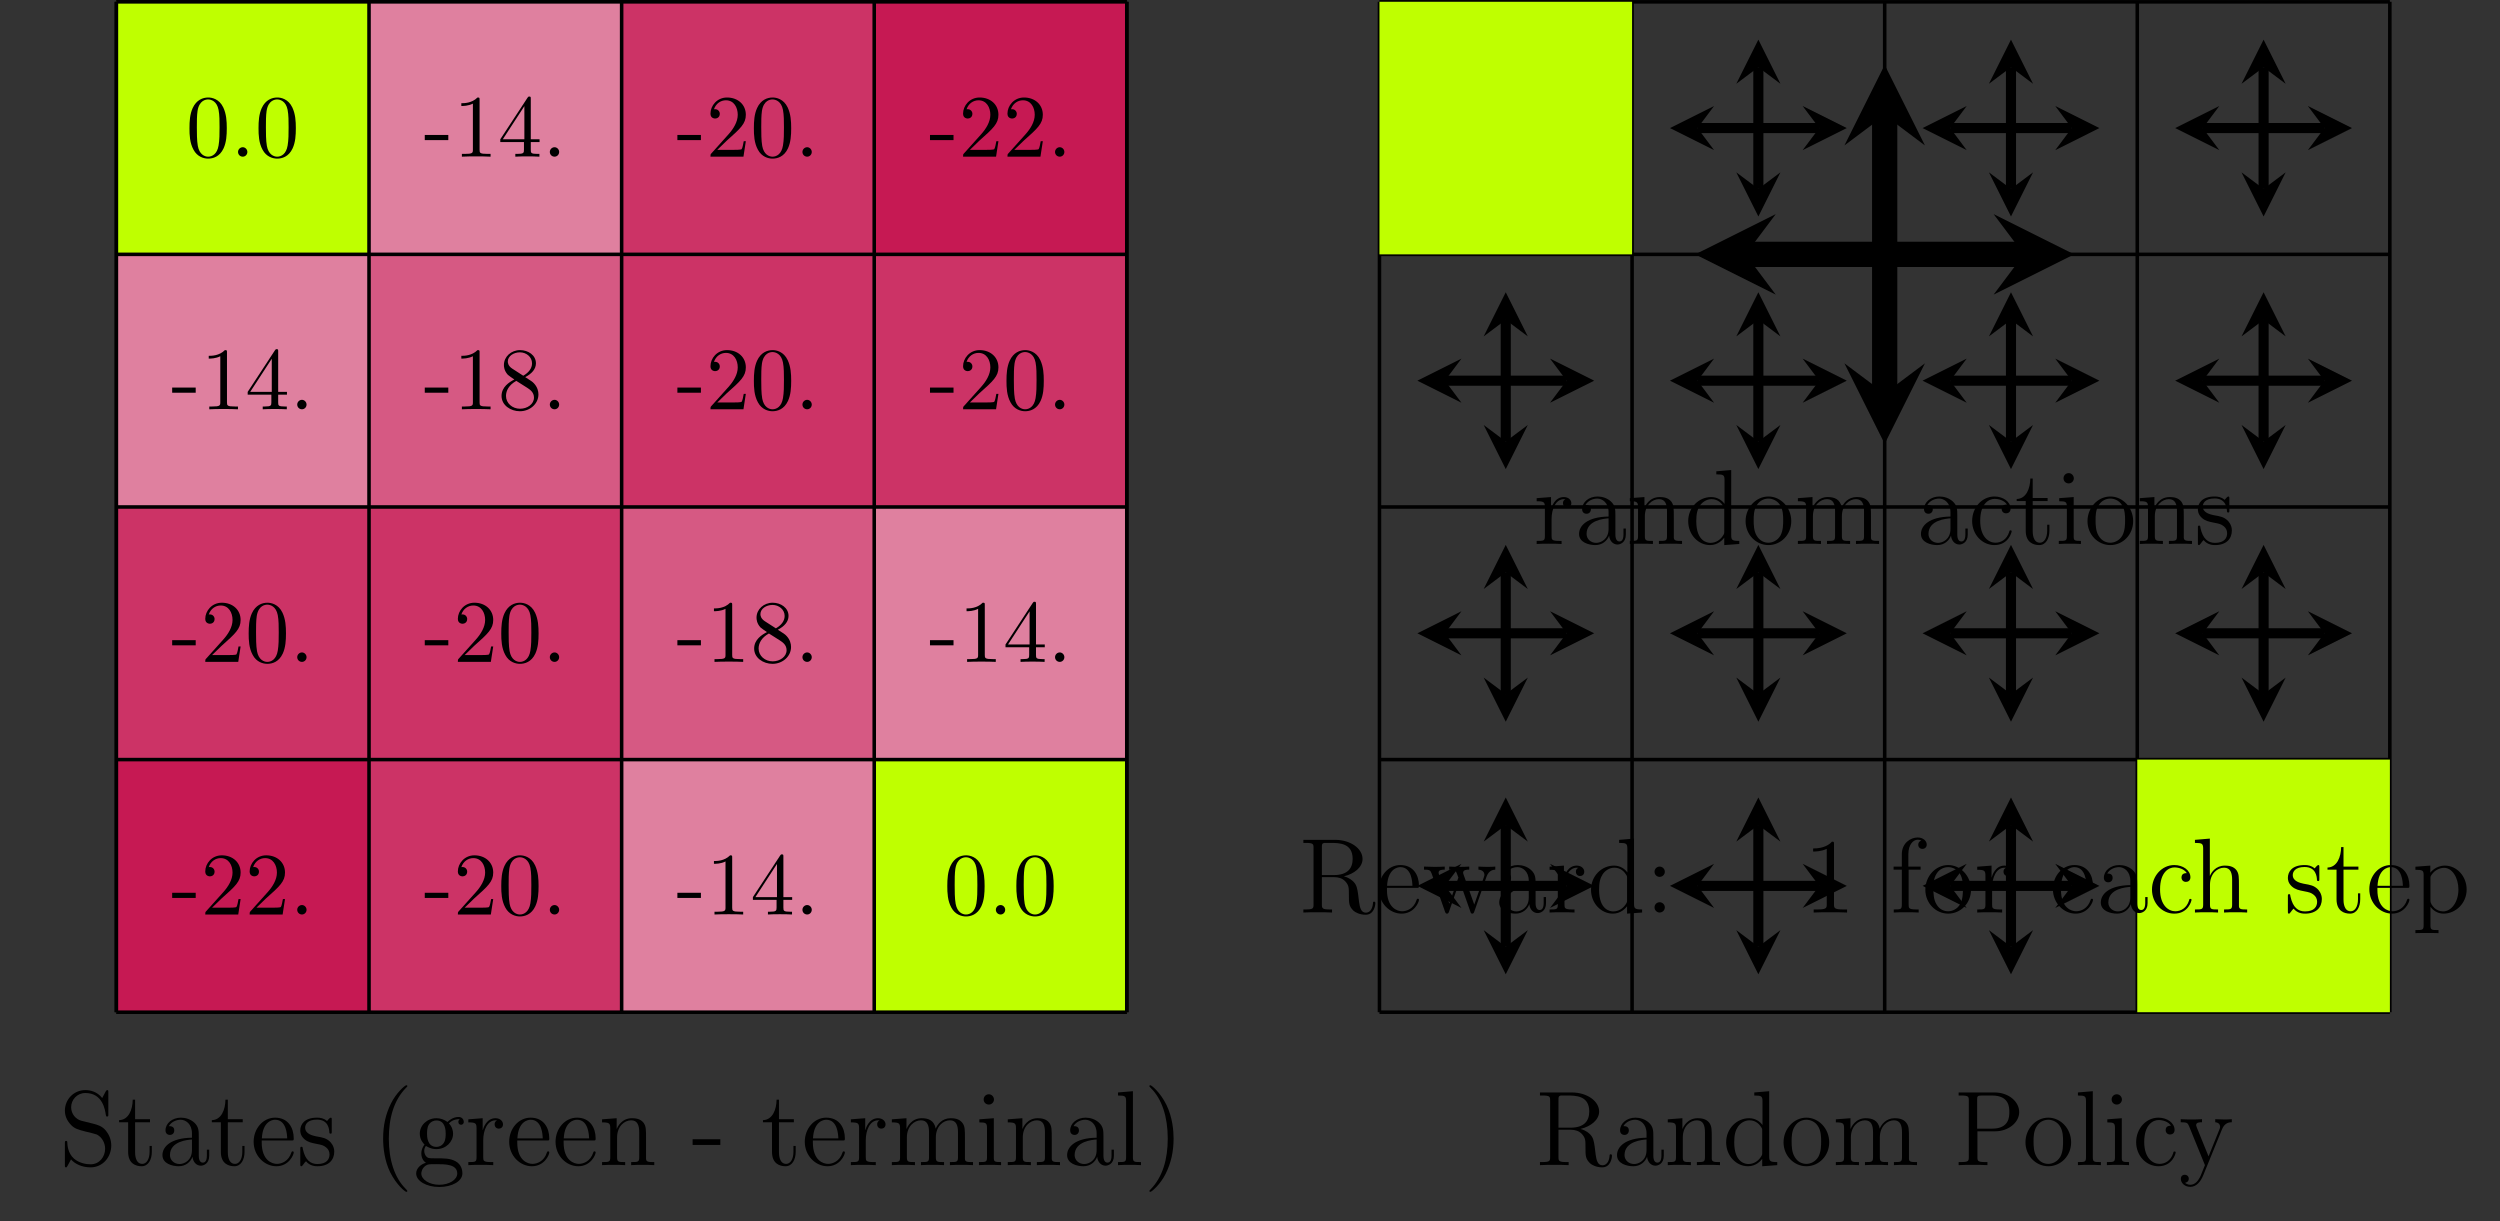 <?xml version="1.0" encoding="UTF-8"?>
<svg xmlns="http://www.w3.org/2000/svg" xmlns:xlink="http://www.w3.org/1999/xlink" width="280.54pt" height="137.056pt" viewBox="0 0 280.54 137.056" version="1.1">
<rect x="0" y="0" width="280.54" height="137.056" fill="#333333" stroke="none"/>
<defs>
<g>
<symbol overflow="visible" id="glyph0-0">
<path style="stroke:none;" d=""/>
</symbol>
<symbol overflow="visible" id="glyph0-1">
<path style="stroke:none;" d="M 3.438 -7.656 C 3.438 -7.938 3.438 -7.953 3.203 -7.953 C 2.922 -7.625 2.312 -7.188 1.094 -7.188 L 1.094 -6.844 C 1.359 -6.844 1.953 -6.844 2.625 -7.141 L 2.625 -0.922 C 2.625 -0.484 2.578 -0.344 1.531 -0.344 L 1.156 -0.344 L 1.156 0 C 1.484 -0.031 2.641 -0.031 3.031 -0.031 C 3.438 -0.031 4.578 -0.031 4.906 0 L 4.906 -0.344 L 4.531 -0.344 C 3.484 -0.344 3.438 -0.484 3.438 -0.922 Z M 3.438 -7.656 "/>
</symbol>
<symbol overflow="visible" id="glyph0-2">
<path style="stroke:none;" d="M 5.266 -2.016 L 5 -2.016 C 4.953 -1.812 4.859 -1.141 4.75 -0.953 C 4.656 -0.844 3.984 -0.844 3.625 -0.844 L 1.406 -0.844 C 1.734 -1.125 2.469 -1.891 2.766 -2.172 C 4.594 -3.844 5.266 -4.469 5.266 -5.656 C 5.266 -7.031 4.172 -7.953 2.781 -7.953 C 1.406 -7.953 0.578 -6.766 0.578 -5.734 C 0.578 -5.125 1.109 -5.125 1.141 -5.125 C 1.406 -5.125 1.703 -5.312 1.703 -5.688 C 1.703 -6.031 1.484 -6.25 1.141 -6.25 C 1.047 -6.25 1.016 -6.25 0.984 -6.234 C 1.203 -7.047 1.859 -7.609 2.625 -7.609 C 3.641 -7.609 4.266 -6.75 4.266 -5.656 C 4.266 -4.641 3.688 -3.75 3 -2.984 L 0.578 -0.281 L 0.578 0 L 4.953 0 Z M 5.266 -2.016 "/>
</symbol>
<symbol overflow="visible" id="glyph0-3">
<path style="stroke:none;" d="M 2.203 -4.297 C 2 -4.281 1.953 -4.266 1.953 -4.156 C 1.953 -4.047 2.016 -4.047 2.219 -4.047 L 2.766 -4.047 C 3.797 -4.047 4.25 -3.203 4.25 -2.062 C 4.25 -0.484 3.438 -0.078 2.844 -0.078 C 2.266 -0.078 1.297 -0.344 0.938 -1.141 C 1.328 -1.078 1.672 -1.297 1.672 -1.719 C 1.672 -2.062 1.422 -2.312 1.094 -2.312 C 0.797 -2.312 0.484 -2.141 0.484 -1.688 C 0.484 -0.625 1.547 0.25 2.875 0.25 C 4.297 0.25 5.359 -0.844 5.359 -2.047 C 5.359 -3.141 4.469 -4 3.328 -4.203 C 4.359 -4.5 5.031 -5.375 5.031 -6.312 C 5.031 -7.25 4.047 -7.953 2.891 -7.953 C 1.703 -7.953 0.812 -7.219 0.812 -6.344 C 0.812 -5.875 1.188 -5.766 1.359 -5.766 C 1.609 -5.766 1.906 -5.953 1.906 -6.312 C 1.906 -6.688 1.609 -6.859 1.344 -6.859 C 1.281 -6.859 1.25 -6.859 1.219 -6.844 C 1.672 -7.656 2.797 -7.656 2.859 -7.656 C 3.25 -7.656 4.031 -7.484 4.031 -6.312 C 4.031 -6.078 4 -5.422 3.641 -4.906 C 3.281 -4.375 2.875 -4.344 2.562 -4.328 Z M 2.203 -4.297 "/>
</symbol>
<symbol overflow="visible" id="glyph0-4">
<path style="stroke:none;" d="M 4.312 -7.781 C 4.312 -8.016 4.312 -8.062 4.141 -8.062 C 4.047 -8.062 4.016 -8.062 3.922 -7.922 L 0.328 -2.344 L 0.328 -2 L 3.469 -2 L 3.469 -0.906 C 3.469 -0.469 3.438 -0.344 2.562 -0.344 L 2.328 -0.344 L 2.328 0 C 2.609 -0.031 3.547 -0.031 3.891 -0.031 C 4.219 -0.031 5.172 -0.031 5.453 0 L 5.453 -0.344 L 5.219 -0.344 C 4.344 -0.344 4.312 -0.469 4.312 -0.906 L 4.312 -2 L 5.516 -2 L 5.516 -2.344 L 4.312 -2.344 Z M 3.531 -6.844 L 3.531 -2.344 L 0.625 -2.344 Z M 3.531 -6.844 "/>
</symbol>
<symbol overflow="visible" id="glyph0-5">
<path style="stroke:none;" d="M 1.531 -6.844 C 2.047 -6.688 2.469 -6.672 2.594 -6.672 C 3.938 -6.672 4.812 -7.656 4.812 -7.828 C 4.812 -7.875 4.781 -7.938 4.703 -7.938 C 4.688 -7.938 4.656 -7.938 4.547 -7.891 C 3.891 -7.609 3.312 -7.562 3 -7.562 C 2.219 -7.562 1.656 -7.812 1.422 -7.906 C 1.344 -7.938 1.312 -7.938 1.297 -7.938 C 1.203 -7.938 1.203 -7.859 1.203 -7.672 L 1.203 -4.125 C 1.203 -3.906 1.203 -3.844 1.344 -3.844 C 1.406 -3.844 1.422 -3.844 1.547 -4 C 1.875 -4.484 2.438 -4.766 3.031 -4.766 C 3.672 -4.766 3.984 -4.188 4.078 -3.984 C 4.281 -3.516 4.297 -2.922 4.297 -2.469 C 4.297 -2.016 4.297 -1.344 3.953 -0.797 C 3.688 -0.375 3.234 -0.078 2.703 -0.078 C 1.906 -0.078 1.141 -0.609 0.922 -1.484 C 0.984 -1.453 1.047 -1.453 1.109 -1.453 C 1.312 -1.453 1.641 -1.562 1.641 -1.969 C 1.641 -2.312 1.406 -2.5 1.109 -2.5 C 0.891 -2.5 0.578 -2.391 0.578 -1.922 C 0.578 -0.906 1.406 0.25 2.719 0.25 C 4.078 0.25 5.266 -0.891 5.266 -2.406 C 5.266 -3.828 4.297 -5.016 3.047 -5.016 C 2.359 -5.016 1.844 -4.703 1.531 -4.375 Z M 1.531 -6.844 "/>
</symbol>
<symbol overflow="visible" id="glyph0-6">
<path style="stroke:none;" d="M 1.469 -4.156 C 1.469 -7.188 2.938 -7.656 3.578 -7.656 C 4.016 -7.656 4.453 -7.531 4.672 -7.172 C 4.531 -7.172 4.078 -7.172 4.078 -6.688 C 4.078 -6.422 4.25 -6.188 4.562 -6.188 C 4.859 -6.188 5.062 -6.375 5.062 -6.719 C 5.062 -7.344 4.609 -7.953 3.578 -7.953 C 2.062 -7.953 0.484 -6.406 0.484 -3.781 C 0.484 -0.484 1.922 0.25 2.938 0.25 C 4.25 0.25 5.359 -0.891 5.359 -2.438 C 5.359 -4.031 4.25 -5.094 3.047 -5.094 C 1.984 -5.094 1.594 -4.172 1.469 -3.844 Z M 2.938 -0.078 C 2.188 -0.078 1.828 -0.734 1.719 -0.984 C 1.609 -1.297 1.5 -1.891 1.5 -2.719 C 1.5 -3.672 1.922 -4.859 3 -4.859 C 3.656 -4.859 4 -4.406 4.188 -4 C 4.375 -3.562 4.375 -2.969 4.375 -2.453 C 4.375 -1.844 4.375 -1.297 4.141 -0.844 C 3.844 -0.281 3.422 -0.078 2.938 -0.078 Z M 2.938 -0.078 "/>
</symbol>
<symbol overflow="visible" id="glyph0-7">
<path style="stroke:none;" d="M 5.672 -7.422 L 5.672 -7.703 L 2.797 -7.703 C 1.344 -7.703 1.328 -7.859 1.281 -8.078 L 1.016 -8.078 L 0.641 -5.688 L 0.906 -5.688 C 0.938 -5.906 1.047 -6.641 1.203 -6.781 C 1.297 -6.844 2.203 -6.844 2.359 -6.844 L 4.906 -6.844 L 3.641 -5.031 C 3.312 -4.562 2.109 -2.609 2.109 -0.359 C 2.109 -0.234 2.109 0.25 2.594 0.25 C 3.094 0.25 3.094 -0.219 3.094 -0.375 L 3.094 -0.969 C 3.094 -2.75 3.375 -4.141 3.938 -4.938 Z M 5.672 -7.422 "/>
</symbol>
<symbol overflow="visible" id="glyph0-8">
<path style="stroke:none;" d="M 3.562 -4.312 C 4.156 -4.641 5.031 -5.188 5.031 -6.188 C 5.031 -7.234 4.031 -7.953 2.922 -7.953 C 1.75 -7.953 0.812 -7.078 0.812 -5.984 C 0.812 -5.578 0.938 -5.172 1.266 -4.766 C 1.406 -4.609 1.406 -4.609 2.25 -4.016 C 1.094 -3.484 0.484 -2.672 0.484 -1.812 C 0.484 -0.531 1.703 0.25 2.922 0.25 C 4.25 0.25 5.359 -0.734 5.359 -1.984 C 5.359 -3.203 4.5 -3.734 3.562 -4.312 Z M 1.938 -5.391 C 1.781 -5.5 1.297 -5.812 1.297 -6.391 C 1.297 -7.172 2.109 -7.656 2.922 -7.656 C 3.781 -7.656 4.547 -7.047 4.547 -6.188 C 4.547 -5.453 4.016 -4.859 3.328 -4.484 Z M 2.5 -3.844 L 3.938 -2.906 C 4.25 -2.703 4.812 -2.328 4.812 -1.609 C 4.812 -0.688 3.891 -0.078 2.922 -0.078 C 1.906 -0.078 1.047 -0.812 1.047 -1.812 C 1.047 -2.734 1.719 -3.484 2.5 -3.844 Z M 2.5 -3.844 "/>
</symbol>
<symbol overflow="visible" id="glyph0-9">
<path style="stroke:none;" d="M 4.375 -3.484 C 4.375 -0.656 3.125 -0.078 2.406 -0.078 C 2.109 -0.078 1.484 -0.109 1.188 -0.531 L 1.25 -0.531 C 1.344 -0.5 1.766 -0.578 1.766 -1.016 C 1.766 -1.281 1.594 -1.5 1.281 -1.5 C 0.969 -1.5 0.781 -1.297 0.781 -0.984 C 0.781 -0.25 1.375 0.25 2.422 0.25 C 3.906 0.25 5.359 -1.344 5.359 -3.938 C 5.359 -7.141 4.016 -7.953 2.969 -7.953 C 1.656 -7.953 0.484 -6.844 0.484 -5.266 C 0.484 -3.688 1.609 -2.625 2.797 -2.625 C 3.688 -2.625 4.141 -3.266 4.375 -3.875 Z M 2.844 -2.859 C 2.094 -2.859 1.766 -3.469 1.656 -3.688 C 1.469 -4.141 1.469 -4.719 1.469 -5.266 C 1.469 -5.922 1.469 -6.5 1.781 -7 C 2 -7.312 2.312 -7.656 2.969 -7.656 C 3.641 -7.656 4 -7.062 4.109 -6.797 C 4.344 -6.203 4.344 -5.188 4.344 -5.016 C 4.344 -4 3.891 -2.859 2.844 -2.859 Z M 2.844 -2.859 "/>
</symbol>
<symbol overflow="visible" id="glyph0-10">
<path style="stroke:none;" d="M 5.359 -3.828 C 5.359 -4.812 5.297 -5.781 4.859 -6.688 C 4.375 -7.688 3.516 -7.953 2.922 -7.953 C 2.234 -7.953 1.391 -7.609 0.938 -6.609 C 0.609 -5.859 0.484 -5.109 0.484 -3.828 C 0.484 -2.672 0.578 -1.797 1 -0.938 C 1.469 -0.031 2.297 0.25 2.922 0.25 C 3.953 0.25 4.547 -0.375 4.906 -1.062 C 5.328 -1.953 5.359 -3.125 5.359 -3.828 Z M 2.922 0.016 C 2.531 0.016 1.75 -0.203 1.531 -1.5 C 1.406 -2.219 1.406 -3.125 1.406 -3.969 C 1.406 -4.953 1.406 -5.828 1.594 -6.531 C 1.797 -7.344 2.406 -7.703 2.922 -7.703 C 3.375 -7.703 4.062 -7.438 4.297 -6.406 C 4.453 -5.719 4.453 -4.781 4.453 -3.969 C 4.453 -3.172 4.453 -2.266 4.312 -1.531 C 4.094 -0.219 3.328 0.016 2.922 0.016 Z M 2.922 0.016 "/>
</symbol>
<symbol overflow="visible" id="glyph0-11">
<path style="stroke:none;" d="M 2.484 -4.984 C 1.875 -5.141 1.344 -5.734 1.344 -6.5 C 1.344 -7.344 2.016 -8.094 2.938 -8.094 C 4.906 -8.094 5.156 -6.156 5.234 -5.641 C 5.266 -5.5 5.266 -5.453 5.375 -5.453 C 5.516 -5.453 5.516 -5.516 5.516 -5.719 L 5.516 -8.141 C 5.516 -8.359 5.516 -8.422 5.391 -8.422 C 5.359 -8.422 5.312 -8.422 5.219 -8.266 L 4.828 -7.531 C 4.25 -8.266 3.469 -8.422 2.938 -8.422 C 1.609 -8.422 0.641 -7.344 0.641 -6.125 C 0.641 -5.562 0.844 -5.031 1.297 -4.547 C 1.703 -4.094 2.125 -3.984 2.969 -3.766 C 3.391 -3.672 4.047 -3.5 4.219 -3.438 C 4.781 -3.156 5.156 -2.516 5.156 -1.844 C 5.156 -0.938 4.516 -0.094 3.531 -0.094 C 2.984 -0.094 2.25 -0.234 1.656 -0.734 C 0.969 -1.359 0.922 -2.219 0.906 -2.625 C 0.891 -2.719 0.797 -2.719 0.781 -2.719 C 0.641 -2.719 0.641 -2.656 0.641 -2.438 L 0.641 -0.031 C 0.641 0.188 0.641 0.25 0.766 0.25 C 0.844 0.25 0.844 0.234 0.938 0.078 C 0.984 -0.016 1.234 -0.453 1.328 -0.641 C 1.75 -0.156 2.516 0.25 3.531 0.25 C 4.875 0.25 5.844 -0.891 5.844 -2.203 C 5.844 -2.922 5.562 -3.469 5.25 -3.859 C 4.812 -4.406 4.266 -4.531 3.797 -4.656 Z M 2.484 -4.984 "/>
</symbol>
<symbol overflow="visible" id="glyph0-12">
<path style="stroke:none;" d="M 2.016 -4.812 L 3.688 -4.812 L 3.688 -5.156 L 2.016 -5.156 L 2.016 -7.344 L 1.75 -7.344 C 1.734 -6.234 1.297 -5.078 0.219 -5.047 L 0.219 -4.812 L 1.234 -4.812 L 1.234 -1.484 C 1.234 -0.156 2.109 0.125 2.75 0.125 C 3.5 0.125 3.891 -0.625 3.891 -1.484 L 3.891 -2.156 L 3.641 -2.156 L 3.641 -1.5 C 3.641 -0.641 3.281 -0.141 2.828 -0.141 C 2.016 -0.141 2.016 -1.25 2.016 -1.453 Z M 2.016 -4.812 "/>
</symbol>
<symbol overflow="visible" id="glyph0-13">
<path style="stroke:none;" d="M 4.609 -3.188 C 4.609 -3.844 4.609 -4.312 4.094 -4.781 C 3.672 -5.156 3.125 -5.328 2.609 -5.328 C 1.625 -5.328 0.875 -4.688 0.875 -3.906 C 0.875 -3.562 1.094 -3.391 1.375 -3.391 C 1.656 -3.391 1.859 -3.594 1.859 -3.891 C 1.859 -4.375 1.438 -4.375 1.25 -4.375 C 1.531 -4.875 2.109 -5.094 2.578 -5.094 C 3.125 -5.094 3.844 -4.641 3.844 -3.562 L 3.844 -3.078 C 1.438 -3.047 0.531 -2.047 0.531 -1.125 C 0.531 -0.172 1.625 0.125 2.359 0.125 C 3.141 0.125 3.688 -0.359 3.906 -0.938 C 3.953 -0.375 4.328 0.062 4.844 0.062 C 5.094 0.062 5.781 -0.109 5.781 -1.062 L 5.781 -1.734 L 5.516 -1.734 L 5.516 -1.062 C 5.516 -0.375 5.234 -0.281 5.062 -0.281 C 4.609 -0.281 4.609 -0.922 4.609 -1.094 Z M 3.844 -1.688 C 3.844 -0.516 2.969 -0.125 2.453 -0.125 C 1.859 -0.125 1.375 -0.547 1.375 -1.125 C 1.375 -2.703 3.406 -2.844 3.844 -2.875 Z M 3.844 -1.688 "/>
</symbol>
<symbol overflow="visible" id="glyph0-14">
<path style="stroke:none;" d="M 4.578 -2.766 C 4.844 -2.766 4.859 -2.766 4.859 -3 C 4.859 -4.203 4.219 -5.328 2.766 -5.328 C 1.406 -5.328 0.359 -4.094 0.359 -2.625 C 0.359 -1.047 1.578 0.125 2.906 0.125 C 4.328 0.125 4.859 -1.172 4.859 -1.422 C 4.859 -1.5 4.812 -1.547 4.734 -1.547 C 4.641 -1.547 4.609 -1.484 4.594 -1.422 C 4.281 -0.422 3.484 -0.141 2.969 -0.141 C 2.469 -0.141 1.266 -0.484 1.266 -2.547 L 1.266 -2.766 Z M 1.281 -3 C 1.375 -4.875 2.422 -5.094 2.766 -5.094 C 4.047 -5.094 4.109 -3.406 4.125 -3 Z M 1.281 -3 "/>
</symbol>
<symbol overflow="visible" id="glyph0-15">
<path style="stroke:none;" d="M 3.922 -5.062 C 3.922 -5.266 3.922 -5.328 3.797 -5.328 C 3.703 -5.328 3.484 -5.062 3.391 -4.953 C 3.031 -5.266 2.656 -5.328 2.266 -5.328 C 0.828 -5.328 0.391 -4.547 0.391 -3.891 C 0.391 -3.75 0.391 -3.328 0.844 -2.922 C 1.234 -2.578 1.641 -2.5 2.188 -2.391 C 2.844 -2.266 3 -2.219 3.297 -1.984 C 3.516 -1.812 3.672 -1.547 3.672 -1.203 C 3.672 -0.688 3.375 -0.125 2.312 -0.125 C 1.531 -0.125 0.953 -0.578 0.688 -1.766 C 0.641 -1.984 0.641 -2 0.641 -2.016 C 0.609 -2.062 0.562 -2.062 0.531 -2.062 C 0.391 -2.062 0.391 -2 0.391 -1.781 L 0.391 -0.156 C 0.391 0.062 0.391 0.125 0.516 0.125 C 0.578 0.125 0.578 0.109 0.781 -0.141 C 0.844 -0.234 0.844 -0.25 1.031 -0.438 C 1.484 0.125 2.125 0.125 2.328 0.125 C 3.578 0.125 4.203 -0.578 4.203 -1.516 C 4.203 -2.156 3.812 -2.547 3.703 -2.656 C 3.281 -3.031 2.953 -3.094 2.156 -3.234 C 1.812 -3.312 0.938 -3.484 0.938 -4.203 C 0.938 -4.562 1.188 -5.109 2.266 -5.109 C 3.562 -5.109 3.641 -4 3.656 -3.641 C 3.672 -3.531 3.75 -3.531 3.797 -3.531 C 3.922 -3.531 3.922 -3.594 3.922 -3.812 Z M 3.922 -5.062 "/>
</symbol>
<symbol overflow="visible" id="glyph0-16">
<path style="stroke:none;" d="M 3.891 2.906 C 3.891 2.875 3.891 2.844 3.688 2.641 C 2.484 1.438 1.812 -0.531 1.812 -2.969 C 1.812 -5.297 2.375 -7.297 3.766 -8.703 C 3.891 -8.812 3.891 -8.828 3.891 -8.875 C 3.891 -8.938 3.828 -8.969 3.781 -8.969 C 3.625 -8.969 2.641 -8.109 2.062 -6.938 C 1.453 -5.719 1.172 -4.453 1.172 -2.969 C 1.172 -1.906 1.344 -0.484 1.953 0.781 C 2.672 2.219 3.641 3 3.781 3 C 3.828 3 3.891 2.969 3.891 2.906 Z M 3.891 2.906 "/>
</symbol>
<symbol overflow="visible" id="glyph0-17">
<path style="stroke:none;" d="M 1.422 -2.156 C 1.984 -1.797 2.469 -1.797 2.594 -1.797 C 3.672 -1.797 4.469 -2.609 4.469 -3.531 C 4.469 -3.844 4.375 -4.297 4 -4.688 C 4.453 -5.156 5.016 -5.156 5.078 -5.156 C 5.125 -5.156 5.188 -5.156 5.234 -5.141 C 5.109 -5.094 5.062 -4.969 5.062 -4.844 C 5.062 -4.672 5.172 -4.531 5.359 -4.531 C 5.469 -4.531 5.672 -4.594 5.672 -4.859 C 5.672 -5.062 5.516 -5.406 5.094 -5.406 C 4.469 -5.406 4 -5.016 3.844 -4.844 C 3.484 -5.109 3.062 -5.266 2.609 -5.266 C 1.531 -5.266 0.734 -4.453 0.734 -3.531 C 0.734 -2.859 1.141 -2.422 1.266 -2.312 C 1.125 -2.125 0.906 -1.781 0.906 -1.312 C 0.906 -0.625 1.328 -0.328 1.422 -0.266 C 0.875 -0.109 0.328 0.328 0.328 0.938 C 0.328 1.766 1.453 2.453 2.922 2.453 C 4.344 2.453 5.516 1.812 5.516 0.922 C 5.516 0.625 5.438 -0.078 4.719 -0.453 C 4.109 -0.766 3.516 -0.766 2.484 -0.766 C 1.75 -0.766 1.672 -0.766 1.453 -0.984 C 1.344 -1.109 1.234 -1.344 1.234 -1.594 C 1.234 -1.797 1.297 -2 1.422 -2.156 Z M 2.609 -2.047 C 1.547 -2.047 1.547 -3.25 1.547 -3.531 C 1.547 -3.734 1.547 -4.234 1.75 -4.547 C 1.984 -4.906 2.344 -5.016 2.594 -5.016 C 3.641 -5.016 3.641 -3.812 3.641 -3.531 C 3.641 -3.328 3.641 -2.828 3.438 -2.516 C 3.219 -2.156 2.859 -2.047 2.609 -2.047 Z M 2.922 2.203 C 1.781 2.203 0.906 1.609 0.906 0.938 C 0.906 0.844 0.938 0.375 1.391 0.062 C 1.656 -0.109 1.75 -0.109 2.594 -0.109 C 3.578 -0.109 4.938 -0.109 4.938 0.938 C 4.938 1.641 4.031 2.203 2.922 2.203 Z M 2.922 2.203 "/>
</symbol>
<symbol overflow="visible" id="glyph0-18">
<path style="stroke:none;" d="M 2 -2.781 C 2 -3.938 2.469 -5.031 3.391 -5.031 C 3.484 -5.031 3.516 -5.031 3.562 -5.016 C 3.469 -4.969 3.281 -4.906 3.281 -4.578 C 3.281 -4.234 3.547 -4.094 3.734 -4.094 C 3.984 -4.094 4.219 -4.25 4.219 -4.578 C 4.219 -4.938 3.891 -5.266 3.375 -5.266 C 2.359 -5.266 2.016 -4.172 1.953 -3.938 L 1.938 -3.938 L 1.938 -5.266 L 0.328 -5.141 L 0.328 -4.797 C 1.141 -4.797 1.25 -4.703 1.25 -4.125 L 1.25 -0.891 C 1.25 -0.344 1.109 -0.344 0.328 -0.344 L 0.328 0 C 0.672 -0.031 1.328 -0.031 1.688 -0.031 C 2.016 -0.031 2.859 -0.031 3.125 0 L 3.125 -0.344 L 2.891 -0.344 C 2.016 -0.344 2 -0.484 2 -0.906 Z M 2 -2.781 "/>
</symbol>
<symbol overflow="visible" id="glyph0-19">
<path style="stroke:none;" d="M 5.312 -2.906 C 5.312 -4.016 5.312 -4.344 5.047 -4.734 C 4.703 -5.203 4.141 -5.266 3.734 -5.266 C 2.562 -5.266 2.109 -4.281 2.016 -4.047 L 2.016 -5.266 L 0.375 -5.141 L 0.375 -4.797 C 1.188 -4.797 1.297 -4.703 1.297 -4.125 L 1.297 -0.891 C 1.297 -0.344 1.156 -0.344 0.375 -0.344 L 0.375 0 C 0.688 -0.031 1.344 -0.031 1.672 -0.031 C 2.016 -0.031 2.672 -0.031 2.969 0 L 2.969 -0.344 C 2.219 -0.344 2.062 -0.344 2.062 -0.891 L 2.062 -3.109 C 2.062 -4.359 2.891 -5.031 3.641 -5.031 C 4.375 -5.031 4.547 -4.422 4.547 -3.688 L 4.547 -0.891 C 4.547 -0.344 4.406 -0.344 3.641 -0.344 L 3.641 0 C 3.938 -0.031 4.594 -0.031 4.922 -0.031 C 5.266 -0.031 5.922 -0.031 6.234 0 L 6.234 -0.344 C 5.625 -0.344 5.328 -0.344 5.312 -0.703 Z M 5.312 -2.906 "/>
</symbol>
<symbol overflow="visible" id="glyph0-20">
<path style="stroke:none;" d="M 3.234 -2.266 L 3.234 -2.906 L 0.125 -2.906 L 0.125 -2.266 Z M 3.234 -2.266 "/>
</symbol>
<symbol overflow="visible" id="glyph0-21">
<path style="stroke:none;" d="M 8.578 -2.906 C 8.578 -4.016 8.578 -4.344 8.297 -4.734 C 7.953 -5.203 7.391 -5.266 6.984 -5.266 C 5.984 -5.266 5.484 -4.547 5.297 -4.094 C 5.125 -5.016 4.484 -5.266 3.734 -5.266 C 2.562 -5.266 2.109 -4.281 2.016 -4.047 L 2.016 -5.266 L 0.375 -5.141 L 0.375 -4.797 C 1.188 -4.797 1.297 -4.703 1.297 -4.125 L 1.297 -0.891 C 1.297 -0.344 1.156 -0.344 0.375 -0.344 L 0.375 0 C 0.688 -0.031 1.344 -0.031 1.672 -0.031 C 2.016 -0.031 2.672 -0.031 2.969 0 L 2.969 -0.344 C 2.219 -0.344 2.062 -0.344 2.062 -0.891 L 2.062 -3.109 C 2.062 -4.359 2.891 -5.031 3.641 -5.031 C 4.375 -5.031 4.547 -4.422 4.547 -3.688 L 4.547 -0.891 C 4.547 -0.344 4.406 -0.344 3.641 -0.344 L 3.641 0 C 3.938 -0.031 4.594 -0.031 4.922 -0.031 C 5.266 -0.031 5.922 -0.031 6.234 0 L 6.234 -0.344 C 5.469 -0.344 5.312 -0.344 5.312 -0.891 L 5.312 -3.109 C 5.312 -4.359 6.141 -5.031 6.891 -5.031 C 7.625 -5.031 7.797 -4.422 7.797 -3.688 L 7.797 -0.891 C 7.797 -0.344 7.656 -0.344 6.891 -0.344 L 6.891 0 C 7.203 -0.031 7.844 -0.031 8.172 -0.031 C 8.516 -0.031 9.172 -0.031 9.484 0 L 9.484 -0.344 C 8.875 -0.344 8.578 -0.344 8.578 -0.703 Z M 8.578 -2.906 "/>
</symbol>
<symbol overflow="visible" id="glyph0-22">
<path style="stroke:none;" d="M 2.078 -7.359 C 2.078 -7.672 1.828 -7.953 1.5 -7.953 C 1.188 -7.953 0.922 -7.703 0.922 -7.375 C 0.922 -7.016 1.203 -6.797 1.5 -6.797 C 1.859 -6.797 2.078 -7.094 2.078 -7.359 Z M 0.438 -5.141 L 0.438 -4.797 C 1.188 -4.797 1.297 -4.719 1.297 -4.141 L 1.297 -0.891 C 1.297 -0.344 1.172 -0.344 0.391 -0.344 L 0.391 0 C 0.734 -0.031 1.297 -0.031 1.656 -0.031 C 1.781 -0.031 2.469 -0.031 2.875 0 L 2.875 -0.344 C 2.109 -0.344 2.062 -0.406 2.062 -0.875 L 2.062 -5.266 Z M 0.438 -5.141 "/>
</symbol>
<symbol overflow="visible" id="glyph0-23">
<path style="stroke:none;" d="M 2.062 -8.297 L 0.391 -8.156 L 0.391 -7.812 C 1.203 -7.812 1.297 -7.734 1.297 -7.141 L 1.297 -0.891 C 1.297 -0.344 1.172 -0.344 0.391 -0.344 L 0.391 0 C 0.734 -0.031 1.312 -0.031 1.672 -0.031 C 2.031 -0.031 2.625 -0.031 2.969 0 L 2.969 -0.344 C 2.203 -0.344 2.062 -0.344 2.062 -0.891 Z M 2.062 -8.297 "/>
</symbol>
<symbol overflow="visible" id="glyph0-24">
<path style="stroke:none;" d="M 3.375 -2.969 C 3.375 -3.891 3.25 -5.359 2.578 -6.75 C 1.875 -8.188 0.891 -8.969 0.766 -8.969 C 0.719 -8.969 0.656 -8.938 0.656 -8.875 C 0.656 -8.828 0.656 -8.812 0.859 -8.609 C 2.062 -7.406 2.719 -5.422 2.719 -2.984 C 2.719 -0.672 2.156 1.328 0.781 2.734 C 0.656 2.844 0.656 2.875 0.656 2.906 C 0.656 2.969 0.719 3 0.766 3 C 0.922 3 1.906 2.141 2.484 0.969 C 3.094 -0.25 3.375 -1.547 3.375 -2.969 Z M 3.375 -2.969 "/>
</symbol>
<symbol overflow="visible" id="glyph0-25">
<path style="stroke:none;" d="M 5.047 -4.062 C 6.234 -4.344 7.141 -5.094 7.141 -6.016 C 7.141 -7.172 5.797 -8.156 4.078 -8.156 L 0.5 -8.156 L 0.5 -7.812 L 0.734 -7.812 C 1.609 -7.812 1.641 -7.703 1.641 -7.25 L 1.641 -0.906 C 1.641 -0.469 1.609 -0.344 0.734 -0.344 L 0.5 -0.344 L 0.5 0 C 0.781 -0.031 1.75 -0.031 2.109 -0.031 C 2.453 -0.031 3.438 -0.031 3.719 0 L 3.719 -0.344 L 3.484 -0.344 C 2.625 -0.344 2.578 -0.469 2.578 -0.906 L 2.578 -3.969 L 3.969 -3.969 C 4.438 -3.969 4.875 -3.844 5.203 -3.5 C 5.609 -3.047 5.609 -2.797 5.609 -1.969 C 5.609 -1.031 5.609 -0.719 6.125 -0.203 C 6.312 -0.031 6.812 0.25 7.484 0.25 C 8.422 0.25 8.578 -0.781 8.578 -1.047 C 8.578 -1.109 8.578 -1.219 8.438 -1.219 C 8.312 -1.219 8.312 -1.141 8.312 -1.031 C 8.25 -0.312 7.906 0.016 7.516 0.016 C 6.969 0.016 6.844 -0.547 6.75 -1.188 C 6.734 -1.266 6.672 -1.781 6.641 -2.078 C 6.547 -2.672 6.5 -3.062 6.141 -3.438 C 6.016 -3.562 5.703 -3.891 5.047 -4.062 Z M 3.922 -4.203 L 2.578 -4.203 L 2.578 -7.344 C 2.578 -7.609 2.578 -7.75 2.828 -7.812 C 2.938 -7.812 3.297 -7.812 3.531 -7.812 C 4.5 -7.812 6.031 -7.812 6.031 -6.016 C 6.031 -4.969 5.469 -4.203 3.922 -4.203 Z M 3.922 -4.203 "/>
</symbol>
<symbol overflow="visible" id="glyph0-26">
<path style="stroke:none;" d="M 3.578 -8.156 L 3.578 -7.812 C 4.406 -7.812 4.5 -7.734 4.5 -7.141 L 4.5 -4.5 C 4.25 -4.859 3.734 -5.266 3 -5.266 C 1.609 -5.266 0.422 -4.094 0.422 -2.562 C 0.422 -1.047 1.547 0.125 2.875 0.125 C 3.781 0.125 4.297 -0.484 4.469 -0.703 L 4.469 0.125 L 6.156 0 L 6.156 -0.344 C 5.344 -0.344 5.25 -0.438 5.25 -1.016 L 5.25 -8.297 Z M 4.469 -1.406 C 4.469 -1.188 4.469 -1.141 4.297 -0.891 C 4.016 -0.469 3.531 -0.125 2.922 -0.125 C 2.625 -0.125 1.328 -0.234 1.328 -2.562 C 1.328 -3.422 1.469 -3.891 1.734 -4.297 C 1.969 -4.656 2.453 -5.031 3.047 -5.031 C 3.797 -5.031 4.203 -4.5 4.328 -4.297 C 4.469 -4.094 4.469 -4.078 4.469 -3.859 Z M 4.469 -1.406 "/>
</symbol>
<symbol overflow="visible" id="glyph0-27">
<path style="stroke:none;" d="M 5.484 -2.562 C 5.484 -4.094 4.312 -5.328 2.922 -5.328 C 1.5 -5.328 0.359 -4.062 0.359 -2.562 C 0.359 -1.031 1.547 0.125 2.922 0.125 C 4.328 0.125 5.484 -1.047 5.484 -2.562 Z M 2.922 -0.141 C 2.484 -0.141 1.953 -0.328 1.609 -0.922 C 1.281 -1.453 1.266 -2.156 1.266 -2.672 C 1.266 -3.125 1.266 -3.844 1.641 -4.391 C 1.969 -4.906 2.5 -5.094 2.922 -5.094 C 3.375 -5.094 3.891 -4.875 4.203 -4.406 C 4.578 -3.859 4.578 -3.109 4.578 -2.672 C 4.578 -2.25 4.578 -1.5 4.266 -0.938 C 3.938 -0.375 3.375 -0.141 2.922 -0.141 Z M 2.922 -0.141 "/>
</symbol>
<symbol overflow="visible" id="glyph0-28">
<path style="stroke:none;" d="M 2.609 -3.797 L 4.625 -3.797 C 6.031 -3.797 7.297 -4.75 7.297 -5.953 C 7.297 -7.109 6.141 -8.156 4.531 -8.156 L 0.5 -8.156 L 0.5 -7.812 L 0.734 -7.812 C 1.609 -7.812 1.641 -7.703 1.641 -7.25 L 1.641 -0.906 C 1.641 -0.469 1.609 -0.344 0.734 -0.344 L 0.5 -0.344 L 0.5 0 C 0.781 -0.031 1.766 -0.031 2.109 -0.031 C 2.469 -0.031 3.453 -0.031 3.734 0 L 3.734 -0.344 L 3.5 -0.344 C 2.641 -0.344 2.609 -0.469 2.609 -0.906 Z M 2.578 -4.094 L 2.578 -7.344 C 2.578 -7.734 2.609 -7.812 3.125 -7.812 L 4.25 -7.812 C 6.188 -7.812 6.188 -6.469 6.188 -5.953 C 6.188 -5.453 6.188 -4.094 4.25 -4.094 Z M 2.578 -4.094 "/>
</symbol>
<symbol overflow="visible" id="glyph0-29">
<path style="stroke:none;" d="M 4.328 -4.422 C 4.188 -4.422 3.734 -4.422 3.734 -3.938 C 3.734 -3.641 3.938 -3.438 4.234 -3.438 C 4.5 -3.438 4.734 -3.609 4.734 -3.953 C 4.734 -4.75 3.891 -5.328 2.922 -5.328 C 1.531 -5.328 0.422 -4.094 0.422 -2.578 C 0.422 -1.047 1.562 0.125 2.922 0.125 C 4.5 0.125 4.859 -1.312 4.859 -1.422 C 4.859 -1.531 4.766 -1.531 4.734 -1.531 C 4.625 -1.531 4.609 -1.5 4.578 -1.344 C 4.312 -0.5 3.672 -0.141 3.031 -0.141 C 2.297 -0.141 1.328 -0.781 1.328 -2.594 C 1.328 -4.578 2.344 -5.062 2.938 -5.062 C 3.391 -5.062 4.047 -4.891 4.328 -4.422 Z M 4.328 -4.422 "/>
</symbol>
<symbol overflow="visible" id="glyph0-30">
<path style="stroke:none;" d="M 4.844 -4 C 5.156 -4.797 5.719 -4.812 5.953 -4.812 L 5.953 -5.156 C 5.609 -5.125 5.438 -5.125 5.062 -5.125 C 4.781 -5.125 4.75 -5.125 4.094 -5.156 L 4.094 -4.812 C 4.531 -4.781 4.641 -4.5 4.641 -4.297 C 4.641 -4.188 4.609 -4.125 4.562 -4 L 3.344 -0.984 L 2.016 -4.25 C 1.953 -4.406 1.953 -4.484 1.953 -4.5 C 1.953 -4.812 2.359 -4.812 2.609 -4.812 L 2.609 -5.156 C 2.297 -5.125 1.703 -5.125 1.375 -5.125 C 0.922 -5.125 0.891 -5.125 0.219 -5.156 L 0.219 -4.812 C 0.906 -4.812 1 -4.75 1.156 -4.375 L 2.938 0 C 2.422 1.266 2.422 1.297 2.359 1.391 C 2.156 1.75 1.844 2.203 1.297 2.203 C 0.938 2.203 0.703 1.984 0.703 1.984 C 0.703 1.984 1.125 1.938 1.125 1.516 C 1.125 1.234 0.891 1.078 0.688 1.078 C 0.484 1.078 0.234 1.188 0.234 1.547 C 0.234 2 0.672 2.438 1.297 2.438 C 1.969 2.438 2.469 1.859 2.766 1.094 Z M 4.844 -4 "/>
</symbol>
<symbol overflow="visible" id="glyph0-31">
<path style="stroke:none;" d="M 7.234 -4.016 C 7.5 -4.766 8.016 -4.797 8.219 -4.812 L 8.219 -5.156 C 7.922 -5.125 7.703 -5.125 7.344 -5.125 C 7 -5.125 6.969 -5.125 6.328 -5.156 L 6.328 -4.812 C 6.859 -4.781 7 -4.453 7 -4.234 C 7 -4.219 7 -4.141 6.953 -4.016 L 5.859 -0.891 L 4.656 -4.266 C 4.609 -4.406 4.609 -4.438 4.609 -4.469 C 4.609 -4.812 5.047 -4.812 5.297 -4.812 L 5.297 -5.156 C 4.953 -5.125 4.469 -5.125 4.125 -5.125 C 3.734 -5.125 3.719 -5.125 3.047 -5.156 L 3.047 -4.812 C 3.5 -4.812 3.656 -4.781 3.797 -4.625 C 3.844 -4.547 4 -4.156 4.078 -3.922 L 3.062 -1 L 1.906 -4.25 C 1.859 -4.406 1.859 -4.438 1.859 -4.484 C 1.859 -4.812 2.312 -4.812 2.547 -4.812 L 2.547 -5.156 C 2.25 -5.125 1.656 -5.125 1.328 -5.125 C 0.984 -5.125 0.969 -5.125 0.219 -5.156 L 0.219 -4.812 C 0.828 -4.812 0.938 -4.75 1.078 -4.375 L 2.578 -0.094 C 2.625 0.031 2.672 0.125 2.797 0.125 C 2.906 0.125 2.969 0.078 3.031 -0.109 L 4.219 -3.516 L 5.422 -0.109 C 5.469 0.078 5.531 0.125 5.641 0.125 C 5.766 0.125 5.812 0.031 5.859 -0.094 Z M 7.234 -4.016 "/>
</symbol>
<symbol overflow="visible" id="glyph0-32">
<path style="stroke:none;" d="M 2.203 -4.578 C 2.203 -4.906 1.922 -5.156 1.625 -5.156 C 1.281 -5.156 1.047 -4.875 1.047 -4.578 C 1.047 -4.219 1.344 -4 1.609 -4 C 1.938 -4 2.203 -4.25 2.203 -4.578 Z M 2.203 -0.578 C 2.203 -0.906 1.922 -1.156 1.625 -1.156 C 1.281 -1.156 1.047 -0.891 1.047 -0.578 C 1.047 -0.234 1.344 0 1.609 0 C 1.938 0 2.203 -0.25 2.203 -0.578 Z M 2.203 -0.578 "/>
</symbol>
<symbol overflow="visible" id="glyph0-33">
<path style="stroke:none;" d="M 2.062 -4.812 L 3.406 -4.812 L 3.406 -5.156 L 2.031 -5.156 L 2.031 -6.547 C 2.031 -7.625 2.578 -8.172 3.078 -8.172 C 3.172 -8.172 3.344 -8.156 3.484 -8.078 C 3.438 -8.062 3.141 -7.953 3.141 -7.609 C 3.141 -7.344 3.328 -7.141 3.609 -7.141 C 3.891 -7.141 4.094 -7.344 4.094 -7.625 C 4.094 -8.062 3.656 -8.422 3.078 -8.422 C 2.25 -8.422 1.297 -7.766 1.297 -6.547 L 1.297 -5.156 L 0.375 -5.156 L 0.375 -4.812 L 1.297 -4.812 L 1.297 -0.891 C 1.297 -0.344 1.172 -0.344 0.391 -0.344 L 0.391 0 C 0.734 -0.031 1.391 -0.031 1.75 -0.031 C 2.062 -0.031 2.922 -0.031 3.188 0 L 3.188 -0.344 L 2.953 -0.344 C 2.078 -0.344 2.062 -0.484 2.062 -0.906 Z M 2.062 -4.812 "/>
</symbol>
<symbol overflow="visible" id="glyph0-34">
<path style="stroke:none;" d="M 5.312 -2.906 C 5.312 -4.016 5.312 -4.344 5.047 -4.734 C 4.703 -5.203 4.141 -5.266 3.734 -5.266 C 2.703 -5.266 2.219 -4.5 2.062 -4.125 L 2.047 -4.125 L 2.047 -8.297 L 0.375 -8.156 L 0.375 -7.812 C 1.188 -7.812 1.297 -7.734 1.297 -7.141 L 1.297 -0.891 C 1.297 -0.344 1.156 -0.344 0.375 -0.344 L 0.375 0 C 0.688 -0.031 1.344 -0.031 1.672 -0.031 C 2.016 -0.031 2.672 -0.031 2.969 0 L 2.969 -0.344 C 2.219 -0.344 2.062 -0.344 2.062 -0.891 L 2.062 -3.109 C 2.062 -4.359 2.891 -5.031 3.641 -5.031 C 4.375 -5.031 4.547 -4.422 4.547 -3.688 L 4.547 -0.891 C 4.547 -0.344 4.406 -0.344 3.641 -0.344 L 3.641 0 C 3.938 -0.031 4.594 -0.031 4.922 -0.031 C 5.266 -0.031 5.922 -0.031 6.234 0 L 6.234 -0.344 C 5.625 -0.344 5.328 -0.344 5.312 -0.703 Z M 5.312 -2.906 "/>
</symbol>
<symbol overflow="visible" id="glyph0-35">
<path style="stroke:none;" d="M 2.922 1.969 C 2.156 1.969 2.016 1.969 2.016 1.438 L 2.016 -0.641 C 2.234 -0.344 2.719 0.125 3.484 0.125 C 4.859 0.125 6.078 -1.047 6.078 -2.578 C 6.078 -4.094 4.953 -5.266 3.641 -5.266 C 2.594 -5.266 2.031 -4.516 2 -4.469 L 2 -5.266 L 0.328 -5.141 L 0.328 -4.797 C 1.172 -4.797 1.25 -4.703 1.25 -4.188 L 1.25 1.438 C 1.25 1.969 1.109 1.969 0.328 1.969 L 0.328 2.312 C 0.641 2.297 1.297 2.297 1.625 2.297 C 1.969 2.297 2.625 2.297 2.922 2.312 Z M 2.016 -3.812 C 2.016 -4.047 2.016 -4.047 2.156 -4.25 C 2.516 -4.781 3.094 -5.016 3.547 -5.016 C 4.453 -5.016 5.156 -3.922 5.156 -2.578 C 5.156 -1.156 4.344 -0.125 3.438 -0.125 C 3.062 -0.125 2.719 -0.281 2.469 -0.5 C 2.203 -0.781 2.016 -1.016 2.016 -1.344 Z M 2.016 -3.812 "/>
</symbol>
<symbol overflow="visible" id="glyph1-0">
<path style="stroke:none;" d=""/>
</symbol>
<symbol overflow="visible" id="glyph1-1">
<path style="stroke:none;" d="M 7.875 -2.75 C 8.078 -2.75 8.297 -2.75 8.297 -2.984 C 8.297 -3.234 8.078 -3.234 7.875 -3.234 L 1.406 -3.234 C 1.203 -3.234 0.984 -3.234 0.984 -2.984 C 0.984 -2.75 1.203 -2.75 1.406 -2.75 Z M 7.875 -2.75 "/>
</symbol>
<symbol overflow="visible" id="glyph2-0">
<path style="stroke:none;" d=""/>
</symbol>
<symbol overflow="visible" id="glyph2-1">
<path style="stroke:none;" d="M 4.578 -3.188 C 4.578 -3.984 4.531 -4.781 4.188 -5.516 C 3.734 -6.484 2.906 -6.641 2.5 -6.641 C 1.891 -6.641 1.172 -6.375 0.75 -5.453 C 0.438 -4.766 0.391 -3.984 0.391 -3.188 C 0.391 -2.438 0.422 -1.547 0.844 -0.781 C 1.266 0.016 2 0.219 2.484 0.219 C 3.016 0.219 3.781 0.016 4.219 -0.938 C 4.531 -1.625 4.578 -2.406 4.578 -3.188 Z M 2.484 0 C 2.094 0 1.5 -0.25 1.328 -1.203 C 1.219 -1.797 1.219 -2.719 1.219 -3.312 C 1.219 -3.953 1.219 -4.609 1.297 -5.141 C 1.484 -6.328 2.234 -6.422 2.484 -6.422 C 2.812 -6.422 3.469 -6.234 3.656 -5.25 C 3.766 -4.688 3.766 -3.938 3.766 -3.312 C 3.766 -2.562 3.766 -1.891 3.656 -1.25 C 3.5 -0.297 2.938 0 2.484 0 Z M 2.484 0 "/>
</symbol>
<symbol overflow="visible" id="glyph2-2">
<path style="stroke:none;" d="M 1.906 -0.531 C 1.906 -0.812 1.672 -1.062 1.391 -1.062 C 1.094 -1.062 0.859 -0.812 0.859 -0.531 C 0.859 -0.234 1.094 0 1.391 0 C 1.672 0 1.906 -0.234 1.906 -0.531 Z M 1.906 -0.531 "/>
</symbol>
<symbol overflow="visible" id="glyph2-3">
<path style="stroke:none;" d="M 2.75 -1.859 L 2.75 -2.438 L 0.109 -2.438 L 0.109 -1.859 Z M 2.75 -1.859 "/>
</symbol>
<symbol overflow="visible" id="glyph2-4">
<path style="stroke:none;" d="M 2.938 -6.375 C 2.938 -6.625 2.938 -6.641 2.703 -6.641 C 2.078 -6 1.203 -6 0.891 -6 L 0.891 -5.688 C 1.094 -5.688 1.672 -5.688 2.188 -5.953 L 2.188 -0.781 C 2.188 -0.422 2.156 -0.312 1.266 -0.312 L 0.953 -0.312 L 0.953 0 C 1.297 -0.031 2.156 -0.031 2.562 -0.031 C 2.953 -0.031 3.828 -0.031 4.172 0 L 4.172 -0.312 L 3.859 -0.312 C 2.953 -0.312 2.938 -0.422 2.938 -0.781 Z M 2.938 -6.375 "/>
</symbol>
<symbol overflow="visible" id="glyph2-5">
<path style="stroke:none;" d="M 2.938 -1.641 L 2.938 -0.781 C 2.938 -0.422 2.906 -0.312 2.172 -0.312 L 1.969 -0.312 L 1.969 0 C 2.375 -0.031 2.891 -0.031 3.312 -0.031 C 3.734 -0.031 4.25 -0.031 4.672 0 L 4.672 -0.312 L 4.453 -0.312 C 3.719 -0.312 3.703 -0.422 3.703 -0.781 L 3.703 -1.641 L 4.688 -1.641 L 4.688 -1.953 L 3.703 -1.953 L 3.703 -6.484 C 3.703 -6.688 3.703 -6.75 3.531 -6.75 C 3.453 -6.75 3.422 -6.75 3.344 -6.625 L 0.281 -1.953 L 0.281 -1.641 Z M 2.984 -1.953 L 0.562 -1.953 L 2.984 -5.672 Z M 2.984 -1.953 "/>
</symbol>
<symbol overflow="visible" id="glyph2-6">
<path style="stroke:none;" d="M 1.266 -0.766 L 2.328 -1.797 C 3.875 -3.172 4.469 -3.703 4.469 -4.703 C 4.469 -5.844 3.578 -6.641 2.359 -6.641 C 1.234 -6.641 0.5 -5.719 0.5 -4.828 C 0.5 -4.281 1 -4.281 1.031 -4.281 C 1.203 -4.281 1.547 -4.391 1.547 -4.812 C 1.547 -5.062 1.359 -5.328 1.016 -5.328 C 0.938 -5.328 0.922 -5.328 0.891 -5.312 C 1.109 -5.969 1.656 -6.328 2.234 -6.328 C 3.141 -6.328 3.562 -5.516 3.562 -4.703 C 3.562 -3.906 3.078 -3.125 2.516 -2.5 L 0.609 -0.375 C 0.5 -0.266 0.5 -0.234 0.5 0 L 4.203 0 L 4.469 -1.734 L 4.234 -1.734 C 4.172 -1.438 4.109 -1 4 -0.844 C 3.938 -0.766 3.281 -0.766 3.062 -0.766 Z M 1.266 -0.766 "/>
</symbol>
<symbol overflow="visible" id="glyph2-7">
<path style="stroke:none;" d="M 1.625 -4.562 C 1.172 -4.859 1.125 -5.188 1.125 -5.359 C 1.125 -5.969 1.781 -6.391 2.484 -6.391 C 3.203 -6.391 3.844 -5.875 3.844 -5.156 C 3.844 -4.578 3.453 -4.109 2.859 -3.766 Z M 3.078 -3.609 C 3.797 -3.984 4.281 -4.5 4.281 -5.156 C 4.281 -6.078 3.406 -6.641 2.5 -6.641 C 1.5 -6.641 0.688 -5.906 0.688 -4.969 C 0.688 -4.797 0.703 -4.344 1.125 -3.875 C 1.234 -3.766 1.609 -3.516 1.859 -3.344 C 1.281 -3.047 0.422 -2.5 0.422 -1.5 C 0.422 -0.453 1.438 0.219 2.484 0.219 C 3.609 0.219 4.562 -0.609 4.562 -1.672 C 4.562 -2.031 4.453 -2.484 4.062 -2.906 C 3.875 -3.109 3.719 -3.203 3.078 -3.609 Z M 2.078 -3.188 L 3.312 -2.406 C 3.594 -2.219 4.062 -1.922 4.062 -1.312 C 4.062 -0.578 3.312 -0.062 2.5 -0.062 C 1.641 -0.062 0.922 -0.672 0.922 -1.5 C 0.922 -2.078 1.234 -2.719 2.078 -3.188 Z M 2.078 -3.188 "/>
</symbol>
</g>
</defs>
<g id="surface1">
<path style="fill:none;stroke-width:0.399;stroke-linecap:butt;stroke-linejoin:miter;stroke:rgb(0%,0%,0%);stroke-opacity:1;stroke-miterlimit:10;" d="M -0.001 -0.001 L 113.386 -0.001 M -0.001 28.347 L 113.386 28.347 M -0.001 56.694 L 113.386 56.694 M -0.001 85.042 L 113.386 85.042 M -0.001 113.378 L 113.386 113.378 M -0.001 -0.001 L -0.001 113.386 M 28.347 -0.001 L 28.347 113.386 M 56.695 -0.001 L 56.695 113.386 M 85.039 -0.001 L 85.039 113.386 M 113.378 -0.001 L 113.378 113.386 " transform="matrix(1,0,0,-1,13.063,113.585)"/>
<path style=" stroke:none;fill-rule:nonzero;fill:rgb(75%,100%,0%);fill-opacity:1;" d="M 13.062 28.543 L 13.062 0.199 L 41.41 0.199 L 41.41 28.543 Z M 13.062 28.543 "/>
<path style=" stroke:none;fill-rule:nonzero;fill:rgb(75%,100%,0%);fill-opacity:1;" d="M 98.102 113.586 L 98.102 85.238 L 126.449 85.238 L 126.449 113.586 Z M 98.102 113.586 "/>
<g style="fill:rgb(0%,0%,0%);fill-opacity:1;">
  <use xlink:href="#glyph0-1" x="45.57" y="25.311"/>
</g>
<g style="fill:rgb(0%,0%,0%);fill-opacity:1;">
  <use xlink:href="#glyph0-2" x="73.916" y="25.311"/>
</g>
<g style="fill:rgb(0%,0%,0%);fill-opacity:1;">
  <use xlink:href="#glyph0-3" x="102.263" y="25.311"/>
</g>
<g style="fill:rgb(0%,0%,0%);fill-opacity:1;">
  <use xlink:href="#glyph0-4" x="17.223" y="53.657"/>
</g>
<g style="fill:rgb(0%,0%,0%);fill-opacity:1;">
  <use xlink:href="#glyph0-5" x="45.57" y="53.657"/>
</g>
<g style="fill:rgb(0%,0%,0%);fill-opacity:1;">
  <use xlink:href="#glyph0-6" x="73.916" y="53.657"/>
</g>
<g style="fill:rgb(0%,0%,0%);fill-opacity:1;">
  <use xlink:href="#glyph0-7" x="102.263" y="53.657"/>
</g>
<g style="fill:rgb(0%,0%,0%);fill-opacity:1;">
  <use xlink:href="#glyph0-8" x="17.223" y="82.004"/>
</g>
<g style="fill:rgb(0%,0%,0%);fill-opacity:1;">
  <use xlink:href="#glyph0-9" x="45.57" y="82.004"/>
</g>
<g style="fill:rgb(0%,0%,0%);fill-opacity:1;">
  <use xlink:href="#glyph0-1" x="70.99" y="82.004"/>
  <use xlink:href="#glyph0-10" x="76.843" y="82.004"/>
</g>
<g style="fill:rgb(0%,0%,0%);fill-opacity:1;">
  <use xlink:href="#glyph0-1" x="99.336" y="82.004"/>
  <use xlink:href="#glyph0-1" x="105.189" y="82.004"/>
</g>
<g style="fill:rgb(0%,0%,0%);fill-opacity:1;">
  <use xlink:href="#glyph0-1" x="14.297" y="110.35"/>
  <use xlink:href="#glyph0-2" x="20.15" y="110.35"/>
</g>
<g style="fill:rgb(0%,0%,0%);fill-opacity:1;">
  <use xlink:href="#glyph0-1" x="42.643" y="110.35"/>
  <use xlink:href="#glyph0-3" x="48.496" y="110.35"/>
</g>
<g style="fill:rgb(0%,0%,0%);fill-opacity:1;">
  <use xlink:href="#glyph0-1" x="70.99" y="110.35"/>
  <use xlink:href="#glyph0-4" x="76.843" y="110.35"/>
</g>
<g style="fill:rgb(0%,0%,0%);fill-opacity:1;">
  <use xlink:href="#glyph0-11" x="6.641" y="130.747"/>
  <use xlink:href="#glyph0-12" x="13.145" y="130.747"/>
  <use xlink:href="#glyph0-13" x="17.697" y="130.747"/>
  <use xlink:href="#glyph0-12" x="23.55" y="130.747"/>
  <use xlink:href="#glyph0-14" x="28.103" y="130.747"/>
  <use xlink:href="#glyph0-15" x="33.306" y="130.747"/>
</g>
<g style="fill:rgb(0%,0%,0%);fill-opacity:1;">
  <use xlink:href="#glyph0-16" x="41.82" y="130.747"/>
  <use xlink:href="#glyph0-17" x="46.373" y="130.747"/>
  <use xlink:href="#glyph0-18" x="52.226" y="130.747"/>
  <use xlink:href="#glyph0-14" x="56.779" y="130.747"/>
  <use xlink:href="#glyph0-14" x="61.982" y="130.747"/>
  <use xlink:href="#glyph0-19" x="67.185" y="130.747"/>
</g>
<g style="fill:rgb(0%,0%,0%);fill-opacity:1;">
  <use xlink:href="#glyph0-20" x="77.598" y="130.747"/>
</g>
<g style="fill:rgb(0%,0%,0%);fill-opacity:1;">
  <use xlink:href="#glyph0-12" x="85.397" y="130.747"/>
  <use xlink:href="#glyph0-14" x="89.95" y="130.747"/>
  <use xlink:href="#glyph0-18" x="95.153" y="130.747"/>
  <use xlink:href="#glyph0-21" x="99.705" y="130.747"/>
  <use xlink:href="#glyph0-22" x="109.461" y="130.747"/>
  <use xlink:href="#glyph0-19" x="112.712" y="130.747"/>
  <use xlink:href="#glyph0-13" x="119.216" y="130.747"/>
  <use xlink:href="#glyph0-23" x="125.069" y="130.747"/>
  <use xlink:href="#glyph0-24" x="128.321" y="130.747"/>
</g>
<path style="fill:none;stroke-width:0.399;stroke-linecap:butt;stroke-linejoin:miter;stroke:rgb(0%,0%,0%);stroke-opacity:1;stroke-miterlimit:10;" d="M 141.734 -0.001 L 255.121 -0.001 M 141.734 28.347 L 255.121 28.347 M 141.734 56.694 L 255.121 56.694 M 141.734 85.042 L 255.121 85.042 M 141.734 113.378 L 255.121 113.378 M 141.734 -0.001 L 141.734 113.386 M 170.082 -0.001 L 170.082 113.386 M 198.429 -0.001 L 198.429 113.386 M 226.773 -0.001 L 226.773 113.386 M 255.113 -0.001 L 255.113 113.386 " transform="matrix(1,0,0,-1,13.063,113.585)"/>
<path style=" stroke:none;fill-rule:nonzero;fill:rgb(75%,100%,0%);fill-opacity:1;" d="M 154.797 28.543 L 154.797 0.199 L 183.145 0.199 L 183.145 28.543 Z M 154.797 28.543 "/>
<path style=" stroke:none;fill-rule:nonzero;fill:rgb(75%,100%,0%);fill-opacity:1;" d="M 239.836 113.586 L 239.836 85.238 L 268.184 85.238 L 268.184 113.586 Z M 239.836 113.586 "/>
<path style="fill:none;stroke-width:1.134;stroke-linecap:butt;stroke-linejoin:miter;stroke:rgb(0%,0%,0%);stroke-opacity:1;stroke-miterlimit:10;" d="M 177.429 99.214 L 191.082 99.214 " transform="matrix(1,0,0,-1,13.063,113.585)"/>
<path style=" stroke:none;fill-rule:nonzero;fill:rgb(0%,0%,0%);fill-opacity:1;" d="M 187.395 14.371 L 192.348 16.848 L 190.492 14.371 L 192.348 11.895 "/>
<path style=" stroke:none;fill-rule:nonzero;fill:rgb(0%,0%,0%);fill-opacity:1;" d="M 207.238 14.371 L 202.285 11.895 L 204.145 14.371 L 202.285 16.848 "/>
<path style="fill:none;stroke-width:1.134;stroke-linecap:butt;stroke-linejoin:miter;stroke:rgb(0%,0%,0%);stroke-opacity:1;stroke-miterlimit:10;" d="M 184.253 92.39 L 184.253 106.038 " transform="matrix(1,0,0,-1,13.063,113.585)"/>
<path style=" stroke:none;fill-rule:nonzero;fill:rgb(0%,0%,0%);fill-opacity:1;" d="M 197.316 24.293 L 199.793 19.34 L 197.316 21.195 L 194.84 19.34 "/>
<path style=" stroke:none;fill-rule:nonzero;fill:rgb(0%,0%,0%);fill-opacity:1;" d="M 197.316 4.449 L 194.84 9.402 L 197.316 7.547 L 199.793 9.402 "/>
<path style="fill:none;stroke-width:1.134;stroke-linecap:butt;stroke-linejoin:miter;stroke:rgb(0%,0%,0%);stroke-opacity:1;stroke-miterlimit:10;" d="M 205.777 99.214 L 219.425 99.214 " transform="matrix(1,0,0,-1,13.063,113.585)"/>
<path style=" stroke:none;fill-rule:nonzero;fill:rgb(0%,0%,0%);fill-opacity:1;" d="M 215.742 14.371 L 220.695 16.848 L 218.84 14.371 L 220.695 11.895 "/>
<path style=" stroke:none;fill-rule:nonzero;fill:rgb(0%,0%,0%);fill-opacity:1;" d="M 235.586 14.371 L 230.633 11.895 L 232.488 14.371 L 230.633 16.848 "/>
<path style="fill:none;stroke-width:1.134;stroke-linecap:butt;stroke-linejoin:miter;stroke:rgb(0%,0%,0%);stroke-opacity:1;stroke-miterlimit:10;" d="M 212.601 92.39 L 212.601 106.038 " transform="matrix(1,0,0,-1,13.063,113.585)"/>
<path style=" stroke:none;fill-rule:nonzero;fill:rgb(0%,0%,0%);fill-opacity:1;" d="M 225.664 24.293 L 228.141 19.34 L 225.664 21.195 L 223.188 19.34 "/>
<path style=" stroke:none;fill-rule:nonzero;fill:rgb(0%,0%,0%);fill-opacity:1;" d="M 225.664 4.449 L 223.188 9.402 L 225.664 7.547 L 228.141 9.402 "/>
<path style="fill:none;stroke-width:1.134;stroke-linecap:butt;stroke-linejoin:miter;stroke:rgb(0%,0%,0%);stroke-opacity:1;stroke-miterlimit:10;" d="M 234.121 99.214 L 247.773 99.214 " transform="matrix(1,0,0,-1,13.063,113.585)"/>
<path style=" stroke:none;fill-rule:nonzero;fill:rgb(0%,0%,0%);fill-opacity:1;" d="M 244.09 14.371 L 249.043 16.848 L 247.184 14.371 L 249.043 11.895 "/>
<path style=" stroke:none;fill-rule:nonzero;fill:rgb(0%,0%,0%);fill-opacity:1;" d="M 263.934 14.371 L 258.98 11.895 L 260.836 14.371 L 258.98 16.848 "/>
<path style="fill:none;stroke-width:1.134;stroke-linecap:butt;stroke-linejoin:miter;stroke:rgb(0%,0%,0%);stroke-opacity:1;stroke-miterlimit:10;" d="M 240.949 92.39 L 240.949 106.038 " transform="matrix(1,0,0,-1,13.063,113.585)"/>
<path style=" stroke:none;fill-rule:nonzero;fill:rgb(0%,0%,0%);fill-opacity:1;" d="M 254.012 24.293 L 256.488 19.34 L 254.012 21.195 L 251.535 19.34 "/>
<path style=" stroke:none;fill-rule:nonzero;fill:rgb(0%,0%,0%);fill-opacity:1;" d="M 254.012 4.449 L 251.535 9.402 L 254.012 7.547 L 256.488 9.402 "/>
<path style="fill:none;stroke-width:1.134;stroke-linecap:butt;stroke-linejoin:miter;stroke:rgb(0%,0%,0%);stroke-opacity:1;stroke-miterlimit:10;" d="M 149.082 70.866 L 162.734 70.866 " transform="matrix(1,0,0,-1,13.063,113.585)"/>
<path style=" stroke:none;fill-rule:nonzero;fill:rgb(0%,0%,0%);fill-opacity:1;" d="M 159.051 42.719 L 164 45.195 L 162.145 42.719 L 164 40.242 "/>
<path style=" stroke:none;fill-rule:nonzero;fill:rgb(0%,0%,0%);fill-opacity:1;" d="M 178.891 42.719 L 173.938 40.242 L 175.797 42.719 L 173.938 45.195 "/>
<path style="fill:none;stroke-width:1.134;stroke-linecap:butt;stroke-linejoin:miter;stroke:rgb(0%,0%,0%);stroke-opacity:1;stroke-miterlimit:10;" d="M 155.906 64.042 L 155.906 77.694 " transform="matrix(1,0,0,-1,13.063,113.585)"/>
<path style=" stroke:none;fill-rule:nonzero;fill:rgb(0%,0%,0%);fill-opacity:1;" d="M 168.969 52.641 L 171.445 47.688 L 168.969 49.543 L 166.492 47.688 "/>
<path style=" stroke:none;fill-rule:nonzero;fill:rgb(0%,0%,0%);fill-opacity:1;" d="M 168.969 32.797 L 166.492 37.75 L 168.969 35.891 L 171.445 37.75 "/>
<path style="fill:none;stroke-width:1.134;stroke-linecap:butt;stroke-linejoin:miter;stroke:rgb(0%,0%,0%);stroke-opacity:1;stroke-miterlimit:10;" d="M 177.429 70.866 L 191.082 70.866 " transform="matrix(1,0,0,-1,13.063,113.585)"/>
<path style=" stroke:none;fill-rule:nonzero;fill:rgb(0%,0%,0%);fill-opacity:1;" d="M 187.395 42.719 L 192.348 45.195 L 190.492 42.719 L 192.348 40.242 "/>
<path style=" stroke:none;fill-rule:nonzero;fill:rgb(0%,0%,0%);fill-opacity:1;" d="M 207.238 42.719 L 202.285 40.242 L 204.145 42.719 L 202.285 45.195 "/>
<path style="fill:none;stroke-width:1.134;stroke-linecap:butt;stroke-linejoin:miter;stroke:rgb(0%,0%,0%);stroke-opacity:1;stroke-miterlimit:10;" d="M 184.253 64.042 L 184.253 77.694 " transform="matrix(1,0,0,-1,13.063,113.585)"/>
<path style=" stroke:none;fill-rule:nonzero;fill:rgb(0%,0%,0%);fill-opacity:1;" d="M 197.316 52.641 L 199.793 47.688 L 197.316 49.543 L 194.84 47.688 "/>
<path style=" stroke:none;fill-rule:nonzero;fill:rgb(0%,0%,0%);fill-opacity:1;" d="M 197.316 32.797 L 194.84 37.75 L 197.316 35.891 L 199.793 37.75 "/>
<path style="fill:none;stroke-width:1.134;stroke-linecap:butt;stroke-linejoin:miter;stroke:rgb(0%,0%,0%);stroke-opacity:1;stroke-miterlimit:10;" d="M 205.777 70.866 L 219.425 70.866 " transform="matrix(1,0,0,-1,13.063,113.585)"/>
<path style=" stroke:none;fill-rule:nonzero;fill:rgb(0%,0%,0%);fill-opacity:1;" d="M 215.742 42.719 L 220.695 45.195 L 218.84 42.719 L 220.695 40.242 "/>
<path style=" stroke:none;fill-rule:nonzero;fill:rgb(0%,0%,0%);fill-opacity:1;" d="M 235.586 42.719 L 230.633 40.242 L 232.488 42.719 L 230.633 45.195 "/>
<path style="fill:none;stroke-width:1.134;stroke-linecap:butt;stroke-linejoin:miter;stroke:rgb(0%,0%,0%);stroke-opacity:1;stroke-miterlimit:10;" d="M 212.601 64.042 L 212.601 77.694 " transform="matrix(1,0,0,-1,13.063,113.585)"/>
<path style=" stroke:none;fill-rule:nonzero;fill:rgb(0%,0%,0%);fill-opacity:1;" d="M 225.664 52.641 L 228.141 47.688 L 225.664 49.543 L 223.188 47.688 "/>
<path style=" stroke:none;fill-rule:nonzero;fill:rgb(0%,0%,0%);fill-opacity:1;" d="M 225.664 32.797 L 223.188 37.75 L 225.664 35.891 L 228.141 37.75 "/>
<path style="fill:none;stroke-width:1.134;stroke-linecap:butt;stroke-linejoin:miter;stroke:rgb(0%,0%,0%);stroke-opacity:1;stroke-miterlimit:10;" d="M 234.121 70.866 L 247.773 70.866 " transform="matrix(1,0,0,-1,13.063,113.585)"/>
<path style=" stroke:none;fill-rule:nonzero;fill:rgb(0%,0%,0%);fill-opacity:1;" d="M 244.09 42.719 L 249.043 45.195 L 247.184 42.719 L 249.043 40.242 "/>
<path style=" stroke:none;fill-rule:nonzero;fill:rgb(0%,0%,0%);fill-opacity:1;" d="M 263.934 42.719 L 258.98 40.242 L 260.836 42.719 L 258.98 45.195 "/>
<path style="fill:none;stroke-width:1.134;stroke-linecap:butt;stroke-linejoin:miter;stroke:rgb(0%,0%,0%);stroke-opacity:1;stroke-miterlimit:10;" d="M 240.949 64.042 L 240.949 77.694 " transform="matrix(1,0,0,-1,13.063,113.585)"/>
<path style=" stroke:none;fill-rule:nonzero;fill:rgb(0%,0%,0%);fill-opacity:1;" d="M 254.012 52.641 L 256.488 47.688 L 254.012 49.543 L 251.535 47.688 "/>
<path style=" stroke:none;fill-rule:nonzero;fill:rgb(0%,0%,0%);fill-opacity:1;" d="M 254.012 32.797 L 251.535 37.75 L 254.012 35.891 L 256.488 37.75 "/>
<path style="fill:none;stroke-width:1.134;stroke-linecap:butt;stroke-linejoin:miter;stroke:rgb(0%,0%,0%);stroke-opacity:1;stroke-miterlimit:10;" d="M 149.082 42.519 L 162.734 42.519 " transform="matrix(1,0,0,-1,13.063,113.585)"/>
<path style=" stroke:none;fill-rule:nonzero;fill:rgb(0%,0%,0%);fill-opacity:1;" d="M 159.051 71.066 L 164 73.543 L 162.145 71.066 L 164 68.59 "/>
<path style=" stroke:none;fill-rule:nonzero;fill:rgb(0%,0%,0%);fill-opacity:1;" d="M 178.891 71.066 L 173.938 68.59 L 175.797 71.066 L 173.938 73.543 "/>
<path style="fill:none;stroke-width:1.134;stroke-linecap:butt;stroke-linejoin:miter;stroke:rgb(0%,0%,0%);stroke-opacity:1;stroke-miterlimit:10;" d="M 155.906 35.694 L 155.906 49.347 " transform="matrix(1,0,0,-1,13.063,113.585)"/>
<path style=" stroke:none;fill-rule:nonzero;fill:rgb(0%,0%,0%);fill-opacity:1;" d="M 168.969 80.988 L 171.445 76.035 L 168.969 77.891 L 166.492 76.035 "/>
<path style=" stroke:none;fill-rule:nonzero;fill:rgb(0%,0%,0%);fill-opacity:1;" d="M 168.969 61.145 L 166.492 66.098 L 168.969 64.238 L 171.445 66.098 "/>
<path style="fill:none;stroke-width:1.134;stroke-linecap:butt;stroke-linejoin:miter;stroke:rgb(0%,0%,0%);stroke-opacity:1;stroke-miterlimit:10;" d="M 177.429 42.519 L 191.082 42.519 " transform="matrix(1,0,0,-1,13.063,113.585)"/>
<path style=" stroke:none;fill-rule:nonzero;fill:rgb(0%,0%,0%);fill-opacity:1;" d="M 187.395 71.066 L 192.348 73.543 L 190.492 71.066 L 192.348 68.59 "/>
<path style=" stroke:none;fill-rule:nonzero;fill:rgb(0%,0%,0%);fill-opacity:1;" d="M 207.238 71.066 L 202.285 68.59 L 204.145 71.066 L 202.285 73.543 "/>
<path style="fill:none;stroke-width:1.134;stroke-linecap:butt;stroke-linejoin:miter;stroke:rgb(0%,0%,0%);stroke-opacity:1;stroke-miterlimit:10;" d="M 184.253 35.694 L 184.253 49.347 " transform="matrix(1,0,0,-1,13.063,113.585)"/>
<path style=" stroke:none;fill-rule:nonzero;fill:rgb(0%,0%,0%);fill-opacity:1;" d="M 197.316 80.988 L 199.793 76.035 L 197.316 77.891 L 194.84 76.035 "/>
<path style=" stroke:none;fill-rule:nonzero;fill:rgb(0%,0%,0%);fill-opacity:1;" d="M 197.316 61.145 L 194.84 66.098 L 197.316 64.238 L 199.793 66.098 "/>
<path style="fill:none;stroke-width:1.134;stroke-linecap:butt;stroke-linejoin:miter;stroke:rgb(0%,0%,0%);stroke-opacity:1;stroke-miterlimit:10;" d="M 205.777 42.519 L 219.425 42.519 " transform="matrix(1,0,0,-1,13.063,113.585)"/>
<path style=" stroke:none;fill-rule:nonzero;fill:rgb(0%,0%,0%);fill-opacity:1;" d="M 215.742 71.066 L 220.695 73.543 L 218.84 71.066 L 220.695 68.59 "/>
<path style=" stroke:none;fill-rule:nonzero;fill:rgb(0%,0%,0%);fill-opacity:1;" d="M 235.586 71.066 L 230.633 68.59 L 232.488 71.066 L 230.633 73.543 "/>
<path style="fill:none;stroke-width:1.134;stroke-linecap:butt;stroke-linejoin:miter;stroke:rgb(0%,0%,0%);stroke-opacity:1;stroke-miterlimit:10;" d="M 212.601 35.694 L 212.601 49.347 " transform="matrix(1,0,0,-1,13.063,113.585)"/>
<path style=" stroke:none;fill-rule:nonzero;fill:rgb(0%,0%,0%);fill-opacity:1;" d="M 225.664 80.988 L 228.141 76.035 L 225.664 77.891 L 223.188 76.035 "/>
<path style=" stroke:none;fill-rule:nonzero;fill:rgb(0%,0%,0%);fill-opacity:1;" d="M 225.664 61.145 L 223.188 66.098 L 225.664 64.238 L 228.141 66.098 "/>
<path style="fill:none;stroke-width:1.134;stroke-linecap:butt;stroke-linejoin:miter;stroke:rgb(0%,0%,0%);stroke-opacity:1;stroke-miterlimit:10;" d="M 234.121 42.519 L 247.773 42.519 " transform="matrix(1,0,0,-1,13.063,113.585)"/>
<path style=" stroke:none;fill-rule:nonzero;fill:rgb(0%,0%,0%);fill-opacity:1;" d="M 244.09 71.066 L 249.043 73.543 L 247.184 71.066 L 249.043 68.59 "/>
<path style=" stroke:none;fill-rule:nonzero;fill:rgb(0%,0%,0%);fill-opacity:1;" d="M 263.934 71.066 L 258.98 68.59 L 260.836 71.066 L 258.98 73.543 "/>
<path style="fill:none;stroke-width:1.134;stroke-linecap:butt;stroke-linejoin:miter;stroke:rgb(0%,0%,0%);stroke-opacity:1;stroke-miterlimit:10;" d="M 240.949 35.694 L 240.949 49.347 " transform="matrix(1,0,0,-1,13.063,113.585)"/>
<path style=" stroke:none;fill-rule:nonzero;fill:rgb(0%,0%,0%);fill-opacity:1;" d="M 254.012 80.988 L 256.488 76.035 L 254.012 77.891 L 251.535 76.035 "/>
<path style=" stroke:none;fill-rule:nonzero;fill:rgb(0%,0%,0%);fill-opacity:1;" d="M 254.012 61.145 L 251.535 66.098 L 254.012 64.238 L 256.488 66.098 "/>
<path style="fill:none;stroke-width:1.134;stroke-linecap:butt;stroke-linejoin:miter;stroke:rgb(0%,0%,0%);stroke-opacity:1;stroke-miterlimit:10;" d="M 177.429 14.175 L 191.082 14.175 " transform="matrix(1,0,0,-1,13.063,113.585)"/>
<path style=" stroke:none;fill-rule:nonzero;fill:rgb(0%,0%,0%);fill-opacity:1;" d="M 187.395 99.41 L 192.348 101.887 L 190.492 99.41 L 192.348 96.934 "/>
<path style=" stroke:none;fill-rule:nonzero;fill:rgb(0%,0%,0%);fill-opacity:1;" d="M 207.238 99.41 L 202.285 96.934 L 204.145 99.41 L 202.285 101.887 "/>
<path style="fill:none;stroke-width:1.134;stroke-linecap:butt;stroke-linejoin:miter;stroke:rgb(0%,0%,0%);stroke-opacity:1;stroke-miterlimit:10;" d="M 184.253 7.347 L 184.253 20.999 " transform="matrix(1,0,0,-1,13.063,113.585)"/>
<path style=" stroke:none;fill-rule:nonzero;fill:rgb(0%,0%,0%);fill-opacity:1;" d="M 197.316 109.332 L 199.793 104.379 L 197.316 106.238 L 194.84 104.379 "/>
<path style=" stroke:none;fill-rule:nonzero;fill:rgb(0%,0%,0%);fill-opacity:1;" d="M 197.316 89.488 L 194.84 94.441 L 197.316 92.586 L 199.793 94.441 "/>
<path style="fill:none;stroke-width:1.134;stroke-linecap:butt;stroke-linejoin:miter;stroke:rgb(0%,0%,0%);stroke-opacity:1;stroke-miterlimit:10;" d="M 205.777 14.175 L 219.425 14.175 " transform="matrix(1,0,0,-1,13.063,113.585)"/>
<path style=" stroke:none;fill-rule:nonzero;fill:rgb(0%,0%,0%);fill-opacity:1;" d="M 215.742 99.41 L 220.695 101.887 L 218.84 99.41 L 220.695 96.934 "/>
<path style=" stroke:none;fill-rule:nonzero;fill:rgb(0%,0%,0%);fill-opacity:1;" d="M 235.586 99.41 L 230.633 96.934 L 232.488 99.41 L 230.633 101.887 "/>
<path style="fill:none;stroke-width:1.134;stroke-linecap:butt;stroke-linejoin:miter;stroke:rgb(0%,0%,0%);stroke-opacity:1;stroke-miterlimit:10;" d="M 212.601 7.347 L 212.601 20.999 " transform="matrix(1,0,0,-1,13.063,113.585)"/>
<path style=" stroke:none;fill-rule:nonzero;fill:rgb(0%,0%,0%);fill-opacity:1;" d="M 225.664 109.332 L 228.141 104.379 L 225.664 106.238 L 223.188 104.379 "/>
<path style=" stroke:none;fill-rule:nonzero;fill:rgb(0%,0%,0%);fill-opacity:1;" d="M 225.664 89.488 L 223.188 94.441 L 225.664 92.586 L 228.141 94.441 "/>
<path style="fill:none;stroke-width:1.134;stroke-linecap:butt;stroke-linejoin:miter;stroke:rgb(0%,0%,0%);stroke-opacity:1;stroke-miterlimit:10;" d="M 149.082 14.175 L 162.734 14.175 " transform="matrix(1,0,0,-1,13.063,113.585)"/>
<path style=" stroke:none;fill-rule:nonzero;fill:rgb(0%,0%,0%);fill-opacity:1;" d="M 159.051 99.41 L 164 101.887 L 162.145 99.41 L 164 96.934 "/>
<path style=" stroke:none;fill-rule:nonzero;fill:rgb(0%,0%,0%);fill-opacity:1;" d="M 178.891 99.41 L 173.938 96.934 L 175.797 99.41 L 173.938 101.887 "/>
<path style="fill:none;stroke-width:1.134;stroke-linecap:butt;stroke-linejoin:miter;stroke:rgb(0%,0%,0%);stroke-opacity:1;stroke-miterlimit:10;" d="M 155.906 7.347 L 155.906 20.999 " transform="matrix(1,0,0,-1,13.063,113.585)"/>
<path style=" stroke:none;fill-rule:nonzero;fill:rgb(0%,0%,0%);fill-opacity:1;" d="M 168.969 109.332 L 171.445 104.379 L 168.969 106.238 L 166.492 104.379 "/>
<path style=" stroke:none;fill-rule:nonzero;fill:rgb(0%,0%,0%);fill-opacity:1;" d="M 168.969 89.488 L 166.492 94.441 L 168.969 92.586 L 171.445 94.441 "/>
<g style="fill:rgb(0%,0%,0%);fill-opacity:1;">
  <use xlink:href="#glyph0-25" x="172.308" y="130.747"/>
  <use xlink:href="#glyph0-13" x="180.923" y="130.747"/>
  <use xlink:href="#glyph0-19" x="186.776" y="130.747"/>
  <use xlink:href="#glyph0-26" x="193.28" y="130.747"/>
  <use xlink:href="#glyph0-27" x="199.783" y="130.747"/>
  <use xlink:href="#glyph0-21" x="205.637" y="130.747"/>
</g>
<g style="fill:rgb(0%,0%,0%);fill-opacity:1;">
  <use xlink:href="#glyph0-28" x="219.29" y="130.747"/>
</g>
<g style="fill:rgb(0%,0%,0%);fill-opacity:1;">
  <use xlink:href="#glyph0-27" x="226.931" y="130.747"/>
  <use xlink:href="#glyph0-23" x="232.785" y="130.747"/>
  <use xlink:href="#glyph0-22" x="236.036" y="130.747"/>
  <use xlink:href="#glyph0-29" x="239.288" y="130.747"/>
  <use xlink:href="#glyph0-30" x="244.491" y="130.747"/>
</g>
<path style="fill:none;stroke-width:2.835;stroke-linecap:butt;stroke-linejoin:miter;stroke:rgb(0%,0%,0%);stroke-opacity:1;stroke-miterlimit:10;" d="M 214.042 85.042 L 182.816 85.042 " transform="matrix(1,0,0,-1,13.063,113.585)"/>
<path style=" stroke:none;fill-rule:nonzero;fill:rgb(0%,0%,0%);fill-opacity:1;" d="M 232.75 28.543 L 223.715 24.027 L 227.105 28.543 L 223.715 33.062 "/>
<path style=" stroke:none;fill-rule:nonzero;fill:rgb(0%,0%,0%);fill-opacity:1;" d="M 190.23 28.543 L 199.266 33.062 L 195.879 28.543 L 199.266 24.027 "/>
<path style="fill:none;stroke-width:2.835;stroke-linecap:butt;stroke-linejoin:miter;stroke:rgb(0%,0%,0%);stroke-opacity:1;stroke-miterlimit:10;" d="M 198.429 69.429 L 198.429 100.655 " transform="matrix(1,0,0,-1,13.063,113.585)"/>
<path style=" stroke:none;fill-rule:nonzero;fill:rgb(0%,0%,0%);fill-opacity:1;" d="M 211.492 49.805 L 216.008 40.77 L 211.492 44.156 L 206.973 40.77 "/>
<path style=" stroke:none;fill-rule:nonzero;fill:rgb(0%,0%,0%);fill-opacity:1;" d="M 211.492 7.285 L 206.973 16.32 L 211.492 12.93 L 216.008 16.32 "/>
<g style="fill:rgb(0%,0%,0%);fill-opacity:1;">
  <use xlink:href="#glyph0-18" x="172.111" y="61.043"/>
  <use xlink:href="#glyph0-13" x="176.664" y="61.043"/>
  <use xlink:href="#glyph0-19" x="182.517" y="61.043"/>
  <use xlink:href="#glyph0-26" x="189.02" y="61.043"/>
  <use xlink:href="#glyph0-27" x="195.524" y="61.043"/>
  <use xlink:href="#glyph0-21" x="201.377" y="61.043"/>
</g>
<g style="fill:rgb(0%,0%,0%);fill-opacity:1;">
  <use xlink:href="#glyph0-13" x="215.03" y="61.043"/>
  <use xlink:href="#glyph0-29" x="220.883" y="61.043"/>
  <use xlink:href="#glyph0-12" x="226.086" y="61.043"/>
  <use xlink:href="#glyph0-22" x="230.639" y="61.043"/>
  <use xlink:href="#glyph0-27" x="233.891" y="61.043"/>
  <use xlink:href="#glyph0-19" x="239.744" y="61.043"/>
  <use xlink:href="#glyph0-15" x="246.248" y="61.043"/>
</g>
<g style="fill:rgb(0%,0%,0%);fill-opacity:1;">
  <use xlink:href="#glyph0-25" x="145.758" y="102.4"/>
  <use xlink:href="#glyph0-14" x="154.373" y="102.4"/>
  <use xlink:href="#glyph0-31" x="159.576" y="102.4"/>
</g>
<g style="fill:rgb(0%,0%,0%);fill-opacity:1;">
  <use xlink:href="#glyph0-13" x="167.708" y="102.4"/>
  <use xlink:href="#glyph0-18" x="173.561" y="102.4"/>
  <use xlink:href="#glyph0-26" x="178.114" y="102.4"/>
  <use xlink:href="#glyph0-32" x="184.617" y="102.4"/>
</g>
<g style="fill:rgb(0%,0%,0%);fill-opacity:1;">
  <use xlink:href="#glyph1-1" x="193.067" y="102.4"/>
</g>
<g style="fill:rgb(0%,0%,0%);fill-opacity:1;">
  <use xlink:href="#glyph0-1" x="202.366" y="102.4"/>
</g>
<g style="fill:rgb(0%,0%,0%);fill-opacity:1;">
  <use xlink:href="#glyph0-33" x="212.117" y="102.4"/>
  <use xlink:href="#glyph0-27" x="215.694" y="102.4"/>
  <use xlink:href="#glyph0-18" x="221.547" y="102.4"/>
</g>
<g style="fill:rgb(0%,0%,0%);fill-opacity:1;">
  <use xlink:href="#glyph0-14" x="230.009" y="102.4"/>
  <use xlink:href="#glyph0-13" x="235.212" y="102.4"/>
  <use xlink:href="#glyph0-29" x="241.065" y="102.4"/>
</g>
<g style="fill:rgb(0%,0%,0%);fill-opacity:1;">
  <use xlink:href="#glyph0-34" x="245.933" y="102.4"/>
</g>
<g style="fill:rgb(0%,0%,0%);fill-opacity:1;">
  <use xlink:href="#glyph0-15" x="256.346" y="102.4"/>
  <use xlink:href="#glyph0-12" x="260.963" y="102.4"/>
  <use xlink:href="#glyph0-14" x="265.516" y="102.4"/>
  <use xlink:href="#glyph0-35" x="270.719" y="102.4"/>
</g>
<g style="fill:rgb(0%,0%,0%);fill-opacity:1;">
  <use xlink:href="#glyph2-1" x="20.871" y="17.582"/>
  <use xlink:href="#glyph2-2" x="25.852" y="17.582"/>
  <use xlink:href="#glyph2-1" x="28.62" y="17.582"/>
</g>
<path style=" stroke:none;fill-rule:nonzero;fill:rgb(87.5%,50%,62.5%);fill-opacity:1;" d="M 41.41 28.543 L 41.41 0.199 L 69.758 0.199 L 69.758 28.543 Z M 41.41 28.543 "/>
<g style="fill:rgb(0%,0%,0%);fill-opacity:1;">
  <use xlink:href="#glyph2-3" x="47.557" y="17.582"/>
  <use xlink:href="#glyph2-4" x="50.878" y="17.582"/>
  <use xlink:href="#glyph2-5" x="55.859" y="17.582"/>
  <use xlink:href="#glyph2-2" x="60.84" y="17.582"/>
</g>
<path style=" stroke:none;fill-rule:nonzero;fill:rgb(79.999%,20%,39.999%);fill-opacity:1;" d="M 69.758 28.543 L 69.758 0.199 L 98.102 0.199 L 98.102 28.543 Z M 69.758 28.543 "/>
<g style="fill:rgb(0%,0%,0%);fill-opacity:1;">
  <use xlink:href="#glyph2-3" x="75.904" y="17.582"/>
  <use xlink:href="#glyph2-6" x="79.225" y="17.582"/>
  <use xlink:href="#glyph2-1" x="84.206" y="17.582"/>
  <use xlink:href="#glyph2-2" x="89.187" y="17.582"/>
</g>
<path style=" stroke:none;fill-rule:nonzero;fill:rgb(77.499%,9.999%,32.5%);fill-opacity:1;" d="M 98.102 28.543 L 98.102 0.199 L 126.449 0.199 L 126.449 28.543 Z M 98.102 28.543 "/>
<g style="fill:rgb(0%,0%,0%);fill-opacity:1;">
  <use xlink:href="#glyph2-3" x="104.25" y="17.582"/>
  <use xlink:href="#glyph2-6" x="107.571" y="17.582"/>
  <use xlink:href="#glyph2-6" x="112.552" y="17.582"/>
  <use xlink:href="#glyph2-2" x="117.533" y="17.582"/>
</g>
<path style=" stroke:none;fill-rule:nonzero;fill:rgb(87.5%,50%,62.5%);fill-opacity:1;" d="M 13.062 56.891 L 13.062 28.543 L 41.41 28.543 L 41.41 56.891 Z M 13.062 56.891 "/>
<g style="fill:rgb(0%,0%,0%);fill-opacity:1;">
  <use xlink:href="#glyph2-3" x="19.211" y="45.929"/>
  <use xlink:href="#glyph2-4" x="22.532" y="45.929"/>
  <use xlink:href="#glyph2-5" x="27.513" y="45.929"/>
  <use xlink:href="#glyph2-2" x="32.494" y="45.929"/>
</g>
<path style=" stroke:none;fill-rule:nonzero;fill:rgb(83.749%,34.999%,51.25%);fill-opacity:1;" d="M 41.41 56.891 L 41.41 28.543 L 69.758 28.543 L 69.758 56.891 Z M 41.41 56.891 "/>
<g style="fill:rgb(0%,0%,0%);fill-opacity:1;">
  <use xlink:href="#glyph2-3" x="47.557" y="45.929"/>
  <use xlink:href="#glyph2-4" x="50.878" y="45.929"/>
  <use xlink:href="#glyph2-7" x="55.859" y="45.929"/>
  <use xlink:href="#glyph2-2" x="60.84" y="45.929"/>
</g>
<path style=" stroke:none;fill-rule:nonzero;fill:rgb(79.999%,20%,39.999%);fill-opacity:1;" d="M 69.758 56.891 L 69.758 28.543 L 98.102 28.543 L 98.102 56.891 Z M 69.758 56.891 "/>
<g style="fill:rgb(0%,0%,0%);fill-opacity:1;">
  <use xlink:href="#glyph2-3" x="75.904" y="45.929"/>
  <use xlink:href="#glyph2-6" x="79.225" y="45.929"/>
  <use xlink:href="#glyph2-1" x="84.206" y="45.929"/>
  <use xlink:href="#glyph2-2" x="89.187" y="45.929"/>
</g>
<path style=" stroke:none;fill-rule:nonzero;fill:rgb(79.999%,20%,39.999%);fill-opacity:1;" d="M 98.102 56.891 L 98.102 28.543 L 126.449 28.543 L 126.449 56.891 Z M 98.102 56.891 "/>
<g style="fill:rgb(0%,0%,0%);fill-opacity:1;">
  <use xlink:href="#glyph2-3" x="104.25" y="45.929"/>
  <use xlink:href="#glyph2-6" x="107.571" y="45.929"/>
  <use xlink:href="#glyph2-1" x="112.552" y="45.929"/>
  <use xlink:href="#glyph2-2" x="117.533" y="45.929"/>
</g>
<path style=" stroke:none;fill-rule:nonzero;fill:rgb(79.999%,20%,39.999%);fill-opacity:1;" d="M 13.062 85.238 L 13.062 56.891 L 41.41 56.891 L 41.41 85.238 Z M 13.062 85.238 "/>
<g style="fill:rgb(0%,0%,0%);fill-opacity:1;">
  <use xlink:href="#glyph2-3" x="19.211" y="74.275"/>
  <use xlink:href="#glyph2-6" x="22.532" y="74.275"/>
  <use xlink:href="#glyph2-1" x="27.513" y="74.275"/>
  <use xlink:href="#glyph2-2" x="32.494" y="74.275"/>
</g>
<path style=" stroke:none;fill-rule:nonzero;fill:rgb(79.999%,20%,39.999%);fill-opacity:1;" d="M 41.41 85.238 L 41.41 56.891 L 69.758 56.891 L 69.758 85.238 Z M 41.41 85.238 "/>
<g style="fill:rgb(0%,0%,0%);fill-opacity:1;">
  <use xlink:href="#glyph2-3" x="47.557" y="74.275"/>
  <use xlink:href="#glyph2-6" x="50.878" y="74.275"/>
  <use xlink:href="#glyph2-1" x="55.859" y="74.275"/>
  <use xlink:href="#glyph2-2" x="60.84" y="74.275"/>
</g>
<path style=" stroke:none;fill-rule:nonzero;fill:rgb(83.749%,34.999%,51.25%);fill-opacity:1;" d="M 69.758 85.238 L 69.758 56.891 L 98.102 56.891 L 98.102 85.238 Z M 69.758 85.238 "/>
<g style="fill:rgb(0%,0%,0%);fill-opacity:1;">
  <use xlink:href="#glyph2-3" x="75.904" y="74.275"/>
  <use xlink:href="#glyph2-4" x="79.225" y="74.275"/>
  <use xlink:href="#glyph2-7" x="84.206" y="74.275"/>
  <use xlink:href="#glyph2-2" x="89.187" y="74.275"/>
</g>
<path style=" stroke:none;fill-rule:nonzero;fill:rgb(87.5%,50%,62.5%);fill-opacity:1;" d="M 98.102 85.238 L 98.102 56.891 L 126.449 56.891 L 126.449 85.238 Z M 98.102 85.238 "/>
<g style="fill:rgb(0%,0%,0%);fill-opacity:1;">
  <use xlink:href="#glyph2-3" x="104.25" y="74.275"/>
  <use xlink:href="#glyph2-4" x="107.571" y="74.275"/>
  <use xlink:href="#glyph2-5" x="112.552" y="74.275"/>
  <use xlink:href="#glyph2-2" x="117.533" y="74.275"/>
</g>
<path style=" stroke:none;fill-rule:nonzero;fill:rgb(77.499%,9.999%,32.5%);fill-opacity:1;" d="M 13.062 113.586 L 13.062 85.238 L 41.41 85.238 L 41.41 113.586 Z M 13.062 113.586 "/>
<g style="fill:rgb(0%,0%,0%);fill-opacity:1;">
  <use xlink:href="#glyph2-3" x="19.211" y="102.622"/>
  <use xlink:href="#glyph2-6" x="22.532" y="102.622"/>
  <use xlink:href="#glyph2-6" x="27.513" y="102.622"/>
  <use xlink:href="#glyph2-2" x="32.494" y="102.622"/>
</g>
<path style=" stroke:none;fill-rule:nonzero;fill:rgb(79.999%,20%,39.999%);fill-opacity:1;" d="M 41.41 113.586 L 41.41 85.238 L 69.758 85.238 L 69.758 113.586 Z M 41.41 113.586 "/>
<g style="fill:rgb(0%,0%,0%);fill-opacity:1;">
  <use xlink:href="#glyph2-3" x="47.557" y="102.622"/>
  <use xlink:href="#glyph2-6" x="50.878" y="102.622"/>
  <use xlink:href="#glyph2-1" x="55.859" y="102.622"/>
  <use xlink:href="#glyph2-2" x="60.84" y="102.622"/>
</g>
<path style=" stroke:none;fill-rule:nonzero;fill:rgb(87.5%,50%,62.5%);fill-opacity:1;" d="M 69.758 113.586 L 69.758 85.238 L 98.102 85.238 L 98.102 113.586 Z M 69.758 113.586 "/>
<g style="fill:rgb(0%,0%,0%);fill-opacity:1;">
  <use xlink:href="#glyph2-3" x="75.904" y="102.622"/>
  <use xlink:href="#glyph2-4" x="79.225" y="102.622"/>
  <use xlink:href="#glyph2-5" x="84.206" y="102.622"/>
  <use xlink:href="#glyph2-2" x="89.187" y="102.622"/>
</g>
<g style="fill:rgb(0%,0%,0%);fill-opacity:1;">
  <use xlink:href="#glyph2-1" x="105.911" y="102.622"/>
  <use xlink:href="#glyph2-2" x="110.892" y="102.622"/>
  <use xlink:href="#glyph2-1" x="113.66" y="102.622"/>
</g>
<path style="fill:none;stroke-width:0.399;stroke-linecap:butt;stroke-linejoin:miter;stroke:rgb(0%,0%,0%);stroke-opacity:1;stroke-miterlimit:10;" d="M -0.001 -0.001 L 113.386 -0.001 M -0.001 28.347 L 113.386 28.347 M -0.001 56.694 L 113.386 56.694 M -0.001 85.042 L 113.386 85.042 M -0.001 113.378 L 113.386 113.378 M -0.001 -0.001 L -0.001 113.386 M 28.347 -0.001 L 28.347 113.386 M 56.695 -0.001 L 56.695 113.386 M 85.039 -0.001 L 85.039 113.386 M 113.378 -0.001 L 113.378 113.386 " transform="matrix(1,0,0,-1,13.063,113.585)"/>
</g>
</svg>
